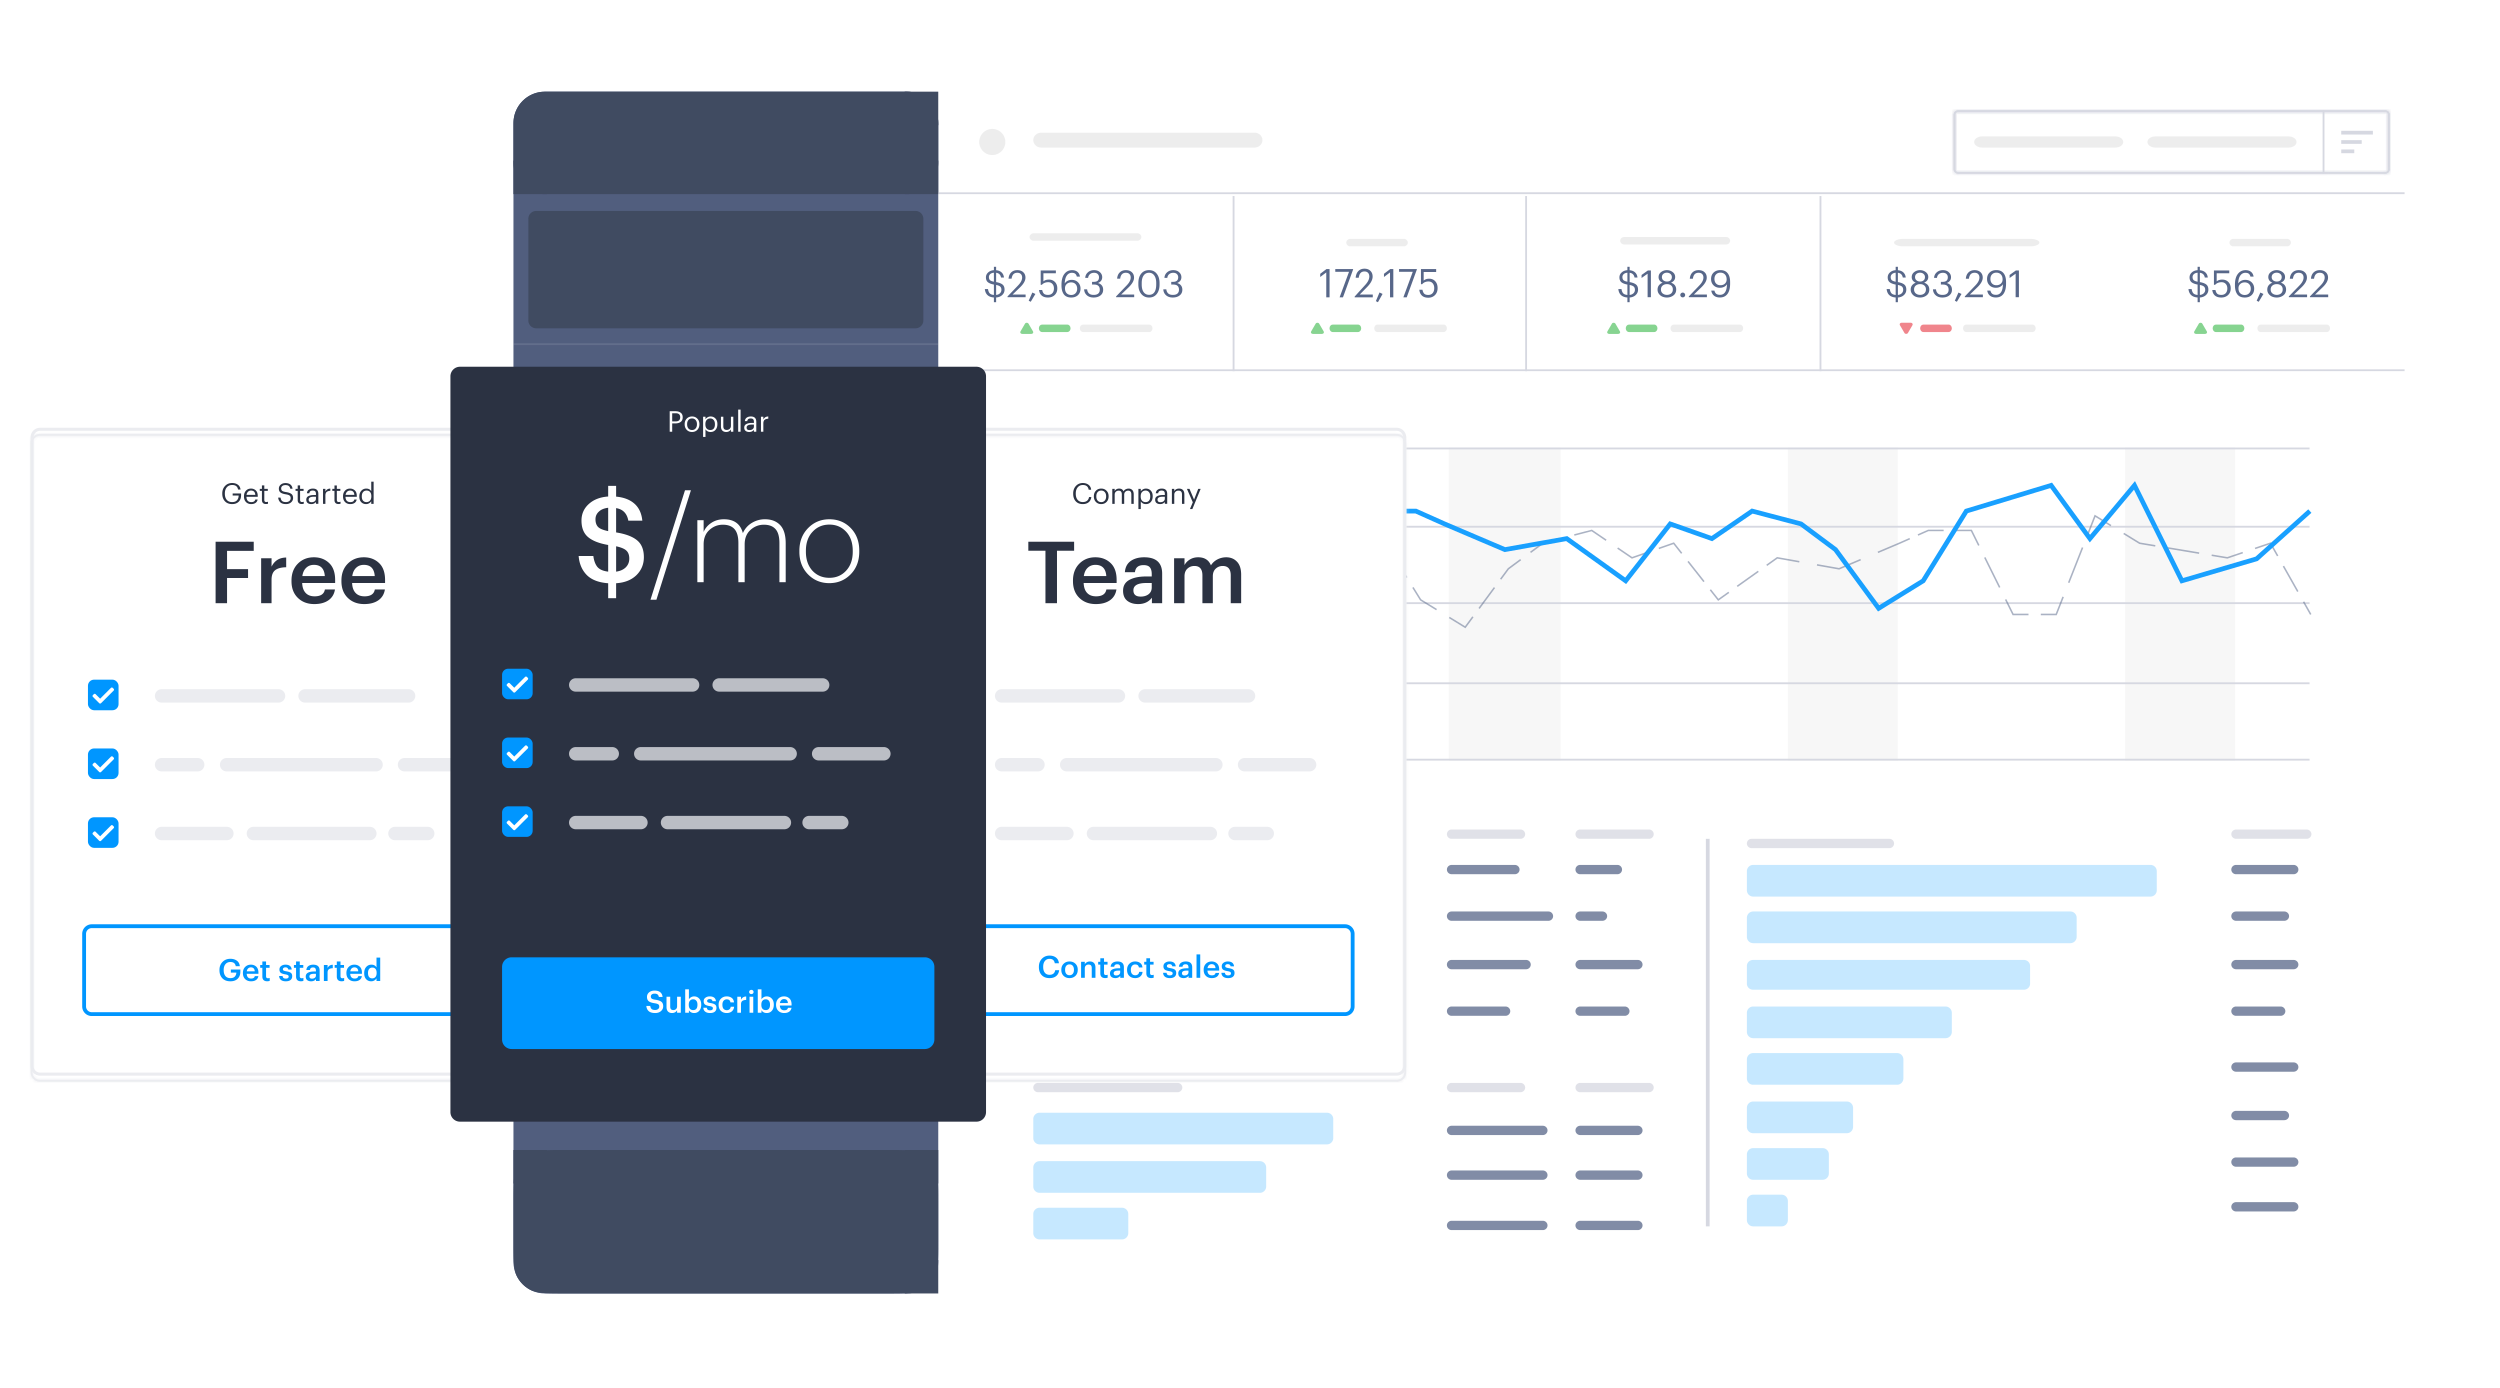 <svg width="818" height="454" viewBox="0 0 818 454" fill="none" xmlns="http://www.w3.org/2000/svg"><g opacity=".9" filter="url(#a)"><path d="M296.023 38.32c0-5.7 4.618-10.32 10.314-10.32h471.349C783.382 28 788 32.62 788 38.32v372.575c0 5.7-4.618 10.32-10.314 10.32H306.337c-5.696 0-10.314-4.62-10.314-10.32V38.321z" fill="#fff"/><path d="M363.693 144.44h36.579v102.419h-36.579V144.44zm110.344 0h36.578v102.419h-36.578V144.44zm110.953 0h35.969v102.419H584.99V144.44zm110.346 0h35.968v102.419h-35.968V144.44z" fill="#F2F2F2" fill-opacity=".75"/><path d="M168 38.32c0-5.7 4.61-10.32 10.296-10.32h118.405c5.686 0 10.296 4.62 10.296 10.32v372.575c0 5.7-4.61 10.32-10.296 10.32H178.296c-5.686 0-10.296-4.62-10.296-10.32V38.321z" fill="#3E4C70"/><path d="M168 38.308C168 32.615 172.606 28 178.287 28H296.71c5.681 0 10.287 4.615 10.287 10.308v12.914c0 5.693-4.606 10.308-10.287 10.308H178.287c-5.681 0-10.287-4.615-10.287-10.308V38.308zm0 352.871c0-6.163 0-9.244 1.272-11.563a10.304 10.304 0 0 1 4.059-4.067c2.315-1.276 5.39-1.276 11.54-1.276h105.255c6.15 0 9.225 0 11.54 1.276a10.304 10.304 0 0 1 4.059 4.067c1.272 2.319 1.272 5.4 1.272 11.563v13.131c0 6.162 0 9.244-1.272 11.563a10.304 10.304 0 0 1-4.059 4.067c-2.315 1.275-5.39 1.275-11.54 1.275H184.871c-6.15 0-9.225 0-11.54-1.275a10.304 10.304 0 0 1-4.059-4.067C168 413.554 168 410.472 168 404.31v-13.131zm4.877-321.602c0-1.414 1.157-2.56 2.585-2.56h124.073c1.428 0 2.585 1.146 2.585 2.56v33.286c0 1.414-1.157 2.561-2.585 2.561H175.462c-1.428 0-2.585-1.147-2.585-2.561V69.577zm0 258.486c0-1.414 1.157-2.56 2.585-2.56h124.073c1.428 0 2.585 1.146 2.585 2.56v33.286c0 1.414-1.157 2.561-2.585 2.561H175.462c-1.428 0-2.585-1.147-2.585-2.561v-33.286z" fill="#2B3750"/><path fill-rule="evenodd" clip-rule="evenodd" d="M306.997 110.91H168v-.609h138.997v.609z" fill="#fff" fill-opacity=".1"/><path fill-rule="evenodd" clip-rule="evenodd" d="M786.78 61.53H306.996v-.61H786.78v.61zm0 57.915H306.996v-.609H786.78v.609zm-31.091 127.414H338.088v-.609h417.601v.609zm0-51.209H338.088v-.61h417.601v.61zm0-24.995H338.088v-.61h417.601v.61zm0 51.209H338.088v-.609h417.601v.609zm0-76.814H338.088v-.61h417.601v.61z" fill="#D2D4DE"/><path fill-rule="evenodd" clip-rule="evenodd" d="M306.997 136.515H168v-.609h138.997v.609zm0 25.605H168v-.61h138.997v.61zm0 26.214H168v-.609h138.997v.609zm0 25.605H168v-.61h138.997v.61zm0 25.604H168v-.609h138.997v.609zm0 26.215H168v-.61h138.997v.61z" fill="#fff" fill-opacity=".1"/><path fill-rule="evenodd" clip-rule="evenodd" d="M302.12 344.401H172.877v-.609H302.12v.609z" fill="#3E4C70"/><path d="M225.305 123.408c0-1.515 1.156-2.743 2.583-2.743h49.091c1.427 0 2.583 1.228 2.583 2.743s-1.156 2.743-2.583 2.743h-49.091c-1.427 0-2.583-1.228-2.583-2.743zm-26.825 25.909c0-1.346 1.158-2.438 2.586-2.438h69.814c1.428 0 2.586 1.092 2.586 2.438 0 1.347-1.158 2.439-2.586 2.439h-69.814c-1.428 0-2.586-1.092-2.586-2.439zm0 25.605c0-1.347 1.158-2.439 2.585-2.439h59.452c1.428 0 2.585 1.092 2.585 2.439s-1.157 2.438-2.585 2.438h-59.452c-1.427 0-2.585-1.091-2.585-2.438zm0 25.91c0-1.515 1.163-2.743 2.597-2.743h64.915c1.434 0 2.597 1.228 2.597 2.743s-1.163 2.743-2.597 2.743h-64.915c-1.434 0-2.597-1.228-2.597-2.743zm0 25.909c0-1.346 1.163-2.438 2.598-2.438h54.549c1.435 0 2.598 1.092 2.598 2.438 0 1.347-1.163 2.439-2.598 2.439h-54.549c-1.435 0-2.598-1.092-2.598-2.439z" fill="#fff" fill-opacity=".1"/><path d="M182.631 334.647c0-1.347 1.163-2.439 2.597-2.439h54.55c1.434 0 2.597 1.092 2.597 2.439s-1.163 2.439-2.597 2.439h-54.55c-1.434 0-2.597-1.092-2.597-2.439zm0 19.508c0-1.346 1.162-2.438 2.596-2.438h75.28c1.434 0 2.596 1.092 2.596 2.438 0 1.347-1.162 2.439-2.596 2.439h-75.28c-1.434 0-2.596-1.092-2.596-2.439z" fill="#fff" fill-opacity=".2"/><path d="M198.48 252.346c0-1.347 1.176-2.439 2.627-2.439h28.887c1.45 0 2.626 1.092 2.626 2.439s-1.176 2.439-2.626 2.439h-28.887c-1.451 0-2.627-1.092-2.627-2.439zm0-128.938c0-1.515 1.165-2.743 2.603-2.743h16.133c1.437 0 2.602 1.228 2.602 2.743s-1.165 2.743-2.602 2.743h-16.133c-1.438 0-2.603-1.228-2.603-2.743z" fill="#fff" fill-opacity=".1"/><path d="M320.41 44.46a4.268 4.268 0 1 1 8.536 0 4.268 4.268 0 0 1-8.536 0z" fill="#333" fill-opacity=".1"/><path d="M178.363 252.346c0-2.02 1.501-3.658 3.353-3.658 1.852 0 3.353 1.638 3.353 3.658s-1.501 3.658-3.353 3.658c-1.852 0-3.353-1.638-3.353-3.658zm0-25.605c0-2.02 1.501-3.658 3.353-3.658 1.852 0 3.353 1.638 3.353 3.658s-1.501 3.658-3.353 3.658c-1.852 0-3.353-1.638-3.353-3.658zm0-25.909a3.353 3.353 0 1 1 6.706 0 3.353 3.353 0 0 1-6.706 0zm0-25.91c0-2.02 1.501-3.658 3.353-3.658 1.852 0 3.353 1.638 3.353 3.658s-1.501 3.658-3.353 3.658c-1.852 0-3.353-1.638-3.353-3.658zm0-25.605c0-2.02 1.501-3.657 3.353-3.657 1.852 0 3.353 1.637 3.353 3.657 0 2.021-1.501 3.658-3.353 3.658-1.852 0-3.353-1.637-3.353-3.658zm0-25.604c0-2.02 1.501-3.658 3.353-3.658 1.852 0 3.353 1.638 3.353 3.658s-1.501 3.658-3.353 3.658c-1.852 0-3.353-1.638-3.353-3.658z" fill="#fff" fill-opacity=".3"/><path d="M292.803 344.401c0 3.347-2.589 5.925-5.62 5.925s-5.621-2.578-5.621-5.925 2.59-5.925 5.621-5.925c3.031 0 5.62 2.578 5.62 5.925z" fill="#2B3750" stroke="#36476C" stroke-width="4"/><path d="M287.183 350.103c3.144 0 5.56-2.627 5.56-5.702 0-3.074-2.416-5.702-5.56-5.702-3.144 0-5.56 2.628-5.56 5.702 0 3.075 2.416 5.702 5.56 5.702zm5.62-5.702c0 3.347-2.589 5.925-5.62 5.925s-5.621-2.578-5.621-5.925 2.59-5.925 5.621-5.925c3.031 0 5.62 2.578 5.62 5.925z" fill="#36476C" stroke="#36476C" stroke-width="4"/><mask id="b" fill="#fff"><path fill-rule="evenodd" clip-rule="evenodd" d="M287.183 350.213c3.086 0 5.588-2.602 5.588-5.812 0-3.21-2.502-5.812-5.588-5.812-3.086 0-5.588 2.602-5.588 5.812 0 3.21 2.502 5.812 5.588 5.812zm0 2.113c4.209 0 7.62-3.548 7.62-7.925s-3.411-7.925-7.62-7.925-7.621 3.548-7.621 7.925 3.412 7.925 7.621 7.925z"/></mask><path fill-rule="evenodd" clip-rule="evenodd" d="M287.183 350.213c3.086 0 5.588-2.602 5.588-5.812 0-3.21-2.502-5.812-5.588-5.812-3.086 0-5.588 2.602-5.588 5.812 0 3.21 2.502 5.812 5.588 5.812zm0 2.113c4.209 0 7.62-3.548 7.62-7.925s-3.411-7.925-7.62-7.925-7.621 3.548-7.621 7.925 3.412 7.925 7.621 7.925z" fill="#36476C"/><path d="M288.771 344.401c0 1.15-.857 1.812-1.588 1.812v8c5.442 0 9.588-4.542 9.588-9.812h-8zm-1.588-1.812c.731 0 1.588.662 1.588 1.812h8c0-5.27-4.146-9.812-9.588-9.812v8zm-1.588 1.812c0-1.15.857-1.812 1.588-1.812v-8c-5.442 0-9.588 4.542-9.588 9.812h8zm1.588 1.812c-.731 0-1.588-.662-1.588-1.812h-8c0 5.27 4.146 9.812 9.588 9.812v-8zm3.62-1.812c0 2.317-1.767 3.925-3.62 3.925v8c6.564 0 11.62-5.488 11.62-11.925h-8zm-3.62-3.925c1.853 0 3.62 1.608 3.62 3.925h8c0-6.437-5.056-11.925-11.62-11.925v8zm-3.621 3.925c0-2.317 1.768-3.925 3.621-3.925v-8c-6.564 0-11.621 5.488-11.621 11.925h8zm3.621 3.925c-1.853 0-3.621-1.608-3.621-3.925h-8c0 6.437 5.057 11.925 11.621 11.925v-8z" fill="#36476C" mask="url(#b)"/><mask id="c" fill="#fff"><path fill-rule="evenodd" clip-rule="evenodd" d="M292.771 344.401c0 3.21-2.502 5.812-5.588 5.812-3.086 0-5.588-2.602-5.588-5.812 0-3.21 2.502-5.812 5.588-5.812 3.086 0 5.588 2.602 5.588 5.812zm2.032 0c0 4.377-3.411 7.925-7.62 7.925s-7.621-3.548-7.621-7.925 3.412-7.925 7.621-7.925c4.209 0 7.62 3.548 7.62 7.925z"/></mask><path fill-rule="evenodd" clip-rule="evenodd" d="M292.771 344.401c0 3.21-2.502 5.812-5.588 5.812-3.086 0-5.588-2.602-5.588-5.812 0-3.21 2.502-5.812 5.588-5.812 3.086 0 5.588 2.602 5.588 5.812zm2.032 0c0 4.377-3.411 7.925-7.62 7.925s-7.621-3.548-7.621-7.925 3.412-7.925 7.621-7.925c4.209 0 7.62 3.548 7.62 7.925z" fill="#36476C"/><path d="M287.183 354.213c5.442 0 9.588-4.542 9.588-9.812h-8c0 1.15-.857 1.812-1.588 1.812v8zm-9.588-9.812c0 5.27 4.146 9.812 9.588 9.812v-8c-.731 0-1.588-.662-1.588-1.812h-8zm9.588-9.812c-5.442 0-9.588 4.542-9.588 9.812h8c0-1.15.857-1.812 1.588-1.812v-8zm9.588 9.812c0-5.27-4.146-9.812-9.588-9.812v8c.731 0 1.588.662 1.588 1.812h8zm-9.588 11.925c6.564 0 11.62-5.488 11.62-11.925h-8c0 2.317-1.767 3.925-3.62 3.925v8zm-11.621-11.925c0 6.437 5.057 11.925 11.621 11.925v-8c-1.853 0-3.621-1.608-3.621-3.925h-8zm11.621-11.925c-6.564 0-11.621 5.488-11.621 11.925h8c0-2.317 1.768-3.925 3.621-3.925v-8zm11.62 11.925c0-6.437-5.056-11.925-11.62-11.925v8c1.853 0 3.62 1.608 3.62 3.925h8z" fill="#36476C" mask="url(#c)"/><path fill-rule="evenodd" clip-rule="evenodd" d="M499.033 119.446V62.14h.61v57.306h-.61zm-95.713 0V62.14h.61v57.306h-.61zm192.035 0V62.14h.61v57.306h-.61z" fill="#D2D4DE"/><path d="M338.088 43.85c0-1.347 1.158-2.438 2.586-2.438h69.813c1.428 0 2.586 1.091 2.586 2.438 0 1.347-1.158 2.439-2.586 2.439h-69.813c-1.428 0-2.586-1.092-2.586-2.439zm307.867.61c0-1.01 1.162-1.829 2.594-1.829h43.583c1.433 0 2.594.82 2.594 1.83 0 1.01-1.161 1.828-2.594 1.828h-43.583c-1.432 0-2.594-.819-2.594-1.829zm56.695 0c0-1.01 1.162-1.829 2.595-1.829h43.582c1.433 0 2.594.82 2.594 1.83 0 1.01-1.161 1.828-2.594 1.828h-43.582c-1.433 0-2.595-.819-2.595-1.829zm26.825 32.92c0-.673.563-1.219 1.257-1.219h17.603c.695 0 1.258.546 1.258 1.22 0 .673-.563 1.219-1.258 1.219h-17.603c-.694 0-1.257-.546-1.257-1.22zm-199.352-.61c0-.673.575-1.219 1.285-1.219h33.399c.709 0 1.285.546 1.285 1.22 0 .673-.576 1.219-1.285 1.219h-33.399c-.71 0-1.285-.546-1.285-1.22zm-193.252-1.218c0-.674.585-1.22 1.306-1.22h33.966c.721 0 1.306.546 1.306 1.22 0 .673-.585 1.219-1.306 1.219h-33.966c-.721 0-1.306-.546-1.306-1.22zm103.637 1.828c0-.673.563-1.219 1.257-1.219h17.603c.695 0 1.258.546 1.258 1.22 0 .673-.563 1.219-1.258 1.219h-17.603c-.694 0-1.257-.546-1.257-1.22zm179.234 0c0-.673 1.331-1.219 2.972-1.219h41.608c1.641 0 2.972.546 2.972 1.22 0 .673-1.331 1.219-2.972 1.219h-41.608c-1.641 0-2.972-.546-2.972-1.22z" fill="#333" fill-opacity=".1"/><mask id="d" fill="#fff"><path fill-rule="evenodd" clip-rule="evenodd" d="M780.354 34.557H640.801c-.571 0-1.034.412-1.034.921v17.964c0 .509.463.922 1.034.922h139.553c.571 0 1.034-.413 1.034-.922V35.478c0-.509-.463-.921-1.034-.921zm-139.553-.46c-.857 0-1.551.618-1.551 1.381v17.964c0 .763.694 1.382 1.551 1.382h139.553c.857 0 1.551-.619 1.551-1.382V35.478c0-.763-.694-1.382-1.551-1.382H640.801z"/></mask><path fill-rule="evenodd" clip-rule="evenodd" d="M780.354 34.557H640.801c-.571 0-1.034.412-1.034.921v17.964c0 .509.463.922 1.034.922h139.553c.571 0 1.034-.413 1.034-.922V35.478c0-.509-.463-.921-1.034-.921zm-139.553-.46c-.857 0-1.551.618-1.551 1.381v17.964c0 .763.694 1.382 1.551 1.382h139.553c.857 0 1.551-.619 1.551-1.382V35.478c0-.763-.694-1.382-1.551-1.382H640.801z" fill="#D2D4DE"/><path d="M640.801 36.557h139.553v-4H640.801v4zm.966-1.079c0 .378-.176.672-.367.842a.902.902 0 0 1-.599.237v-4c-1.453 0-3.034 1.097-3.034 2.921h4zm0 17.964V35.478h-4v17.964h4zm-.966-1.078c.195 0 .413.07.599.236.191.17.367.464.367.842h-4c0 1.824 1.581 2.922 3.034 2.922v-4zm139.553 0H640.801v4h139.553v-4zm-.966 1.078c0-.378.176-.672.367-.842a.902.902 0 0 1 .599-.236v4c1.453 0 3.034-1.098 3.034-2.922h-4zm0-17.964v17.964h4V35.478h-4zm.966 1.079a.902.902 0 0 1-.599-.237 1.128 1.128 0 0 1-.367-.842h4c0-1.824-1.581-2.921-3.034-2.921v4zM641.25 35.478c0 .25-.118.43-.215.516a.36.36 0 0 1-.234.102v-4c-1.738 0-3.551 1.304-3.551 3.382h4zm0 17.964V35.478h-4v17.964h4zm-.449-.618a.36.36 0 0 1 .234.102.696.696 0 0 1 .215.516h-4c0 2.078 1.813 3.382 3.551 3.382v-4zm139.553 0H640.801v4h139.553v-4zm-.449.618c0-.25.118-.43.215-.516a.36.36 0 0 1 .234-.102v4c1.738 0 3.551-1.304 3.551-3.382h-4zm0-17.964v17.964h4V35.478h-4zm.449.618a.36.36 0 0 1-.234-.102.696.696 0 0 1-.215-.516h4c0-2.078-1.813-3.382-3.551-3.382v4zm-139.553 0h139.553v-4H640.801v4z" fill="#D2D4DE" mask="url(#d)"/><mask id="e" fill="#fff"><path fill-rule="evenodd" clip-rule="evenodd" d="M640.801 34.557h139.553c.571 0 1.034.412 1.034.921v17.964c0 .509-.463.922-1.034.922H640.801c-.571 0-1.034-.413-1.034-.922V35.478c0-.509.463-.921 1.034-.921zm-1.551.921c0-.763.694-1.382 1.551-1.382h139.553c.857 0 1.551.62 1.551 1.382v17.964c0 .763-.694 1.382-1.551 1.382H640.801c-.857 0-1.551-.619-1.551-1.382V35.478z"/></mask><path fill-rule="evenodd" clip-rule="evenodd" d="M640.801 34.557h139.553c.571 0 1.034.412 1.034.921v17.964c0 .509-.463.922-1.034.922H640.801c-.571 0-1.034-.413-1.034-.922V35.478c0-.509.463-.921 1.034-.921zm-1.551.921c0-.763.694-1.382 1.551-1.382h139.553c.857 0 1.551.62 1.551 1.382v17.964c0 .763-.694 1.382-1.551 1.382H640.801c-.857 0-1.551-.619-1.551-1.382V35.478z" fill="#D2D4DE"/><path d="M780.354 32.557H640.801v4h139.553v-4zm3.034 2.921c0-1.824-1.581-2.921-3.034-2.921v4a.902.902 0 0 1-.599-.237 1.128 1.128 0 0 1-.367-.842h4zm0 17.964V35.478h-4v17.964h4zm-3.034 2.922c1.453 0 3.034-1.098 3.034-2.922h-4c0-.378.176-.672.367-.842a.902.902 0 0 1 .599-.236v4zm-139.553 0h139.553v-4H640.801v4zm-3.034-2.922c0 1.824 1.581 2.922 3.034 2.922v-4c.195 0 .413.07.599.236.191.17.367.464.367.842h-4zm0-17.964v17.964h4V35.478h-4zm3.034-2.921c-1.453 0-3.034 1.097-3.034 2.921h4c0 .378-.176.672-.367.842a.902.902 0 0 1-.599.237v-4zm0-.46c-1.738 0-3.551 1.303-3.551 3.381h4c0 .25-.118.43-.215.516a.36.36 0 0 1-.234.102v-4zm139.553 0H640.801v4h139.553v-4zm3.551 3.381c0-2.078-1.813-3.382-3.551-3.382v4a.36.36 0 0 1-.234-.102.696.696 0 0 1-.215-.516h4zm0 17.964V35.478h-4v17.964h4zm-3.551 3.382c1.738 0 3.551-1.304 3.551-3.382h-4c0-.25.118-.43.215-.516a.36.36 0 0 1 .234-.102v4zm-139.553 0h139.553v-4H640.801v4zm-3.551-3.382c0 2.078 1.813 3.382 3.551 3.382v-4a.36.36 0 0 1 .234.102.696.696 0 0 1 .215.516h-4zm0-17.964v17.964h4V35.478h-4z" fill="#D2D4DE" mask="url(#e)"/><path fill-rule="evenodd" clip-rule="evenodd" d="M776.415 42.022h-10.364v-1.22h10.364v1.22zm-3.658 3.048h-6.706v-1.22h6.706v1.22zm-2.439 3.048h-4.267v-1.22h4.267v1.22zm-10.361 6.706V34.096h.61v20.728h-.61z" fill="#D2D4DE"/><path fill-rule="evenodd" clip-rule="evenodd" d="M395.607 162.73l-2.948 5.9.462.228 2.597-5.197 2.352 2.794.395-.33-2.858-3.395zm27.245.167l-4.645 6.336.417.303 4.429-6.042 4.782 1.441.149-.491-5.132-1.547zm8.949 3.233l9.914 2.988.149-.491-9.914-2.988-.149.491zm253.569.271l-2.381 6.048.48.188 2.156-5.476 4.946 3.039.271-.436-5.472-3.363zm-285.217 2.529l5.21 6.189.395-.329-5.209-6.189-.396.329zm50.392 2.849l-4.864-1.466.149-.491 5.051 1.522 2.572 4.137-.439.27-2.469-3.972zm70.322-.496l-5.827 1.524.131.496 5.599-1.464 4.608 3.135.291-.423-4.802-3.268zm124.327.022h-5.202v.513h4.881l2.366 4.766.462-.228-2.507-5.051zm-14.221.513h4.986v-.513h-5.096l-3.411 1.516.211.469 3.31-1.472zm-292.885-.066l3.109 2.775.345-.382-3.109-2.775-.345.382zm356.651 1.009l5.252 3.228 5.175.862.085-.506-5.075-.846-5.166-3.174-.271.436zm-309.381 11.634l5.545-11.097-.462-.229-5.545 11.098.462.228zm119.577-8.415l5.665-1.481-.131-.497-5.762 1.507-4.073 3.017.308.412 3.993-2.958zm116.678-.001l3.361-1.494-.21-.469-3.357 1.492-.004.002-7.054 2.986.202.472 7.058-2.988.004-.001zm-206.619-1.492l-.417-.303-4.342 5.924-2.393-2.843-.396.33 2.817 3.346 4.731-6.454zm328.025.946l-5.244 1.776.167.486 4.838-1.639 2.248 3.976.449-.252-2.458-4.347zm-195.292.008l-5.048 1.769.171.484 4.699-1.646 2.49 3.163.406-.317-2.718-3.453zm-204.043 1.305l6.218 5.549.344-.382-6.218-5.549-.344.382zm365.582.788l10.25 1.707.086-.506-10.251-1.707-.085.506zm-32.149 11.237l4.537-11.525-.48-.187-4.537 11.525.48.187zm-147.975-11.236l4.813 3.275 4.997-1.75-.171-.485-4.75 1.665-4.598-3.128-.291.423zm204.767 1.525l-.166-.485-4.98 1.686-5.061-.843-.085.506 5.189.865 5.103-1.729zm-278.879-.065l5.042 8.11.438-.27-5.041-8.11-.439.27zm126.423 1.258l-3.533 2.517.3.418 3.356-2.392 7.119 1.262.09-.505-7.332-1.3zm67.735.257l4.873 9.818.463-.228-4.873-9.817-.463.227zm-40.283.849l-.202-.473-6.987 2.958-7.15-1.267-.09.505 7.301 1.294 7.128-3.017zm-115.191 2.934l4.002-2.965-.308-.411-4.064 3.01-2.543 3.446.415.304 2.498-3.384zm58.409-2.436l5.209 6.616.406-.317-5.209-6.616-.406.317zm194.787 1.504l4.705 8.323.449-.251-4.705-8.324-.449.252zm-394.521 1.154l3.152 2.813 4.425 1.297.145-.493-4.313-1.264-3.065-2.735-.344.382zm216.185 5.545l6.89-4.909-.3-.417-6.89 4.909.3.417zm-185.434-1.226l-.462-.228-2.677 5.356-4.161-1.22-.146.493 4.577 1.341 2.869-5.742zm-19.679.815l8.738 2.561.146-.492-8.738-2.561-.146.492zm98.627.7l2.553 4.107 5.261 3.233.271-.437-5.158-3.17-2.488-4.003-.439.27zm22.071 6.889l5.041-6.829-.416-.304-5.041 6.829.416.304zm75.257-6.119l2.757 3.502 3.646-2.598-.301-.417-3.244 2.311-2.452-3.114-.406.316zm115.886 2.262l-.48-.187-2.204 5.599h-4.866v.513h5.218l2.332-5.925zm-19.291.874l2.507 5.051h5.202v-.513h-4.881l-2.366-4.766-.462.228zm97.486.759l2.352 4.161.45-.251-2.353-4.162-.449.252zm-271.355 4.956l-.416-.304-2.379 3.224-5.007-3.077-.271.437 5.412 3.325 2.661-3.605z" fill="#45567C" fill-opacity=".5"/><path fill-rule="evenodd" clip-rule="evenodd" d="M698.571 155.414l15.758 31.707 23.666-6.974 17.271-15.498 1.033 1.152-17.532 15.732-25.245 7.439-15.283-30.751-14.455 17.268-12.958-17.772-26.942 8.164-14.052 22.728-15.342 9.479-14.463-19.7-11.074-8.249-15.504-4.076-13.2 9.031-13.485-4.751-14.694 18.764-19.62-14.054-20.129 3.586-19.977-8.503-9.256-4.137h-13.463l-13.639 27.626h-15.117l-12.553-32.059-13.92 8.601-29.03 4.862-13.686-4.66-12.853 22.861-1.348-.758 13.483-23.983 14.533 4.949 28.346-4.747 15.239-9.416 12.844 32.802h13.101l13.639-27.626h14.754l9.544 4.266.013.006 19.528 8.312 20.317-3.62 18.946 13.571 14.465-18.471 13.792 4.858 13.136-8.986 16.477 4.332 11.501 8.566 13.755 18.736 13.817-8.537 14.167-22.915 28.553-8.651 12.439 17.06 14.703-17.564z" fill="#0096FF"/><path d="M325.203 96.889v-1.552c-1.795-.122-2.784-1.043-2.965-2.761h1.038c.074.57.243 1.018.506 1.344.264.326.737.521 1.421.586V91.11c-.873-.162-1.528-.42-1.964-.77-.428-.358-.642-.883-.642-1.576 0-.635.242-1.172.728-1.612.486-.448 1.112-.697 1.878-.746v-1.1h.729v1.112c.749.066 1.342.302 1.778.71.445.407.709.965.791 1.673h-.963c-.091-.472-.268-.83-.532-1.075-.255-.253-.613-.411-1.074-.477v3.055c.955.171 1.651.436 2.087.794.445.359.667.917.667 1.674 0 .7-.259 1.291-.778 1.772-.519.48-1.178.745-1.976.794v1.552h-.729zm2.458-4.045c0-.464-.123-.814-.371-1.05-.247-.237-.7-.424-1.358-.562v3.274c.502-.049.914-.224 1.235-.525a1.5 1.5 0 0 0 .494-1.137zm-4.089-4.178c0 .415.107.741.322.977.222.228.658.407 1.309.538v-2.945c-.511.04-.91.192-1.198.452a1.26 1.26 0 0 0-.433.978zm6.09 6.574v-.245l3.508-3.653c.848-.888 1.272-1.731 1.272-2.53 0-.488-.14-.871-.42-1.148-.272-.277-.659-.416-1.161-.416-1.079 0-1.701.648-1.865 1.943h-1.001c.066-.863.35-1.544.852-2.04.511-.505 1.182-.758 2.014-.758.815 0 1.462.224 1.939.672.486.44.729 1.035.729 1.784 0 .97-.593 2.028-1.779 3.177l-2.433 2.346h4.261v.867h-5.916zm7.596 1.502l-.667-.342 1.186-2.676 1 .465-1.519 2.553zm5.664-1.392c-.914 0-1.618-.225-2.112-.673-.486-.448-.762-1.047-.828-1.796h1.026c.099.53.284.933.556 1.21.271.269.72.403 1.346.403.601 0 1.075-.187 1.421-.562.345-.375.518-.892.518-1.552 0-.619-.168-1.112-.506-1.478-.338-.375-.787-.562-1.347-.562-.889 0-1.585.28-2.087.843h-.395v-4.68h4.965v.916h-4.076v2.664c.436-.4 1.038-.599 1.803-.599.807 0 1.466.265 1.977.795.51.52.766 1.221.766 2.101 0 .896-.289 1.617-.865 2.163-.576.537-1.297.806-2.162.806zm7.574 0c-.584 0-1.087-.103-1.507-.306a2.37 2.37 0 0 1-.988-.868 3.995 3.995 0 0 1-.519-1.246 6.924 6.924 0 0 1-.16-1.552v-.207c0-1.532.313-2.709.938-3.532.635-.83 1.475-1.246 2.52-1.246.7 0 1.277.18 1.73.538.453.358.737.883.852 1.576h-1.025c-.099-.424-.276-.737-.531-.94-.256-.205-.622-.306-1.1-.306-.683 0-1.235.301-1.655.904-.42.603-.642 1.466-.667 2.59a2.31 2.31 0 0 1 .914-.855c.404-.22.857-.33 1.359-.33.865 0 1.56.273 2.087.819.536.545.803 1.226.803 2.04 0 .88-.275 1.588-.827 2.126-.552.53-1.293.794-2.224.794zm0-.832c.585 0 1.054-.187 1.408-.562.363-.374.544-.867.544-1.478 0-.627-.177-1.128-.531-1.503-.354-.383-.832-.574-1.433-.574-.593 0-1.079.179-1.458.537-.378.359-.568.823-.568 1.393 0 .693.185 1.23.556 1.613.379.383.873.574 1.482.574zm7.315.832c-.914 0-1.651-.253-2.211-.758-.552-.505-.844-1.149-.877-1.93h.988c.049.553.247.997.593 1.331.354.334.864.5 1.531.5.676 0 1.178-.146 1.507-.439.338-.301.507-.717.507-1.246 0-1.133-.622-1.699-1.865-1.699h-.667v-.891h.617c1.104 0 1.656-.497 1.656-1.491 0-.432-.14-.782-.42-1.051-.272-.277-.668-.415-1.186-.415-.544 0-.993.15-1.347.452-.346.301-.547.7-.605 1.197h-.939a2.464 2.464 0 0 1 .853-1.784c.535-.489 1.214-.733 2.038-.733.807 0 1.449.228 1.927.684.486.448.728.99.728 1.625 0 .888-.465 1.524-1.395 1.907.535.138.951.395 1.247.77.305.366.457.842.457 1.429 0 .782-.292 1.4-.877 1.857-.576.456-1.33.684-2.26.684zm7.376-.11v-.245l3.508-3.653c.849-.888 1.273-1.731 1.273-2.53 0-.488-.14-.871-.42-1.148-.272-.277-.659-.416-1.161-.416-1.079 0-1.701.648-1.866 1.943h-1c.066-.863.35-1.544.852-2.04.511-.505 1.182-.758 2.014-.758.815 0 1.461.224 1.939.672.486.44.729 1.035.729 1.784 0 .97-.593 2.028-1.779 3.177l-2.434 2.346h4.262v.867h-5.917zm10.794-.77c.766 0 1.347-.286 1.742-.856.395-.578.593-1.421.593-2.529v-.489c0-1.026-.21-1.84-.63-2.443-.412-.603-.988-.905-1.729-.905-.75 0-1.335.298-1.755.892-.419.587-.629 1.414-.629 2.48v.49c0 1.083.214 1.914.642 2.492.428.578 1.017.867 1.766.867zm0 .88c-1.054 0-1.902-.388-2.544-1.161-.643-.774-.964-1.797-.964-3.067v-.49c0-1.294.309-2.325.927-3.09.625-.766 1.478-1.149 2.557-1.149 1.07 0 1.91.387 2.519 1.16.618.775.927 1.793.927 3.056v.488c0 1.287-.305 2.318-.914 3.092-.601.773-1.437 1.16-2.508 1.16zm7.741 0c-.914 0-1.651-.253-2.211-.758-.552-.505-.844-1.149-.877-1.93h.988c.05.553.247.997.593 1.331.354.334.865.5 1.532.5.675 0 1.177-.146 1.507-.439.338-.301.506-.717.506-1.246 0-1.133-.621-1.699-1.865-1.699h-.667v-.891h.618c1.103 0 1.655-.497 1.655-1.491 0-.432-.14-.782-.42-1.051-.272-.277-.667-.415-1.186-.415-.543 0-.992.15-1.346.452-.346.301-.548.7-.606 1.197h-.938a2.466 2.466 0 0 1 .852-1.784c.535-.489 1.215-.733 2.038-.733.807 0 1.449.228 1.927.684.486.448.729.99.729 1.625 0 .888-.465 1.524-1.396 1.907.535.138.951.395 1.248.77.304.366.457.842.457 1.429 0 .782-.293 1.4-.877 1.857-.577.456-1.33.684-2.261.684zm50.231-.055v-8.149l-1.98 1.49v-1.05l2.054-1.554h1.003v9.263h-1.077zm4.361 0l3.082-8.356h-4.493v-.907h5.83v.155l-3.317 9.108h-1.102zm4.931 0v-.259l3.515-3.874c.849-.941 1.274-1.835 1.274-2.681 0-.519-.14-.925-.42-1.218-.273-.294-.661-.44-1.164-.44-1.081 0-1.704.686-1.869 2.06h-1.002c.066-.916.351-1.638.854-2.164.511-.536 1.184-.804 2.017-.804.817 0 1.465.238 1.943.713.487.466.73 1.097.73 1.891 0 1.028-.594 2.151-1.782 3.369l-2.438 2.487h4.27v.92h-5.928zm7.61 1.594l-.668-.363 1.188-2.837 1.003.492-1.523 2.708zm3.958-1.594v-8.149l-1.98 1.49v-1.05l2.054-1.554h1.003v9.263h-1.077zm4.362 0l3.081-8.356h-4.492v-.907h5.829v.155l-3.317 9.108h-1.101zm8.173.117c-.916 0-1.622-.238-2.117-.713-.486-.475-.763-1.11-.829-1.904h1.027c.099.561.285.989.557 1.282.273.285.722.428 1.349.428.603 0 1.077-.199 1.423-.596.347-.397.52-.946.52-1.645 0-.657-.169-1.18-.507-1.568-.338-.397-.788-.596-1.349-.596-.891 0-1.588.298-2.092.894h-.396v-4.962h4.975v.972h-4.084v2.824c.438-.423 1.04-.635 1.807-.635.809 0 1.469.28 1.98.842.512.553.768 1.296.768 2.229 0 .95-.289 1.714-.867 2.293-.577.57-1.299.855-2.165.855zm65.135 1.477v-1.552c-1.797-.122-2.786-1.043-2.967-2.761h1.038c.074.57.243 1.018.507 1.344.264.326.738.521 1.422.586V91.11c-.874-.162-1.529-.42-1.966-.77-.428-.358-.643-.883-.643-1.576 0-.635.243-1.172.73-1.612.486-.448 1.112-.697 1.879-.746v-1.1h.73v1.112c.75.066 1.343.302 1.78.71.445.407.709.965.791 1.673h-.964c-.091-.472-.268-.83-.532-1.075-.255-.253-.614-.411-1.075-.477v3.055c.956.171 1.652.436 2.089.794.445.359.668.917.668 1.674 0 .7-.26 1.291-.779 1.772-.519.48-1.179.745-1.978.794v1.552h-.73zm2.461-4.045c0-.464-.124-.814-.371-1.05-.248-.237-.701-.424-1.36-.562v3.274c.502-.049.915-.224 1.236-.525.33-.31.495-.688.495-1.137zm-4.093-4.178c0 .415.107.741.321.977.223.228.66.407 1.311.538v-2.945c-.511.04-.911.192-1.199.452a1.26 1.26 0 0 0-.433.978zm8.246 6.574v-7.686l-1.978 1.405v-.99l2.053-1.466h1.001v8.736h-1.076zm6.311.11c-.502 0-.98-.09-1.434-.27a2.774 2.774 0 0 1-1.15-.891 2.28 2.28 0 0 1-.47-1.43c0-.562.153-1.035.458-1.417a2.643 2.643 0 0 1 1.212-.843 2.19 2.19 0 0 1-.989-.721 1.84 1.84 0 0 1-.347-1.112c0-.676.272-1.222.816-1.638a3.045 3.045 0 0 1 1.904-.635c.718 0 1.348.212 1.892.635.544.416.816.953.816 1.613 0 .84-.453 1.454-1.36 1.845 1.129.408 1.694 1.157 1.694 2.248 0 .823-.305 1.467-.915 1.931-.602.456-1.31.684-2.127.684zm0-.868c.569 0 1.035-.155 1.398-.465.362-.317.544-.757.544-1.32 0-.553-.182-.98-.544-1.282-.363-.302-.821-.452-1.373-.452-.56 0-1.03.155-1.409.464-.38.31-.569.741-.569 1.295 0 .546.189.978.569 1.295.379.31.84.465 1.384.465zm.038-4.362c.478 0 .861-.13 1.149-.391.289-.26.433-.62.433-1.076a1.29 1.29 0 0 0-.47-1.026c-.305-.269-.688-.403-1.15-.403-.469 0-.861.134-1.174.403-.305.26-.458.611-.458 1.051 0 .44.161.79.483 1.05.321.261.717.392 1.187.392zm5.7 4.96a.787.787 0 0 1-.556.22.788.788 0 0 1-.557-.22.763.763 0 0 1-.235-.562c0-.22.079-.403.235-.55a.766.766 0 0 1 .557-.232c.214 0 .399.078.556.233a.72.72 0 0 1 .235.55.76.76 0 0 1-.235.561zm1.425.16v-.245l3.511-3.653c.849-.888 1.274-1.731 1.274-2.53 0-.488-.14-.871-.421-1.148-.272-.277-.659-.416-1.162-.416-1.08 0-1.702.648-1.867 1.943h-1.001c.065-.863.35-1.544.853-2.04.511-.505 1.183-.758 2.015-.758.816 0 1.463.224 1.941.672.487.44.73 1.035.73 1.784 0 .97-.594 2.028-1.781 3.177l-2.435 2.346h4.265v.867h-5.922zm10.197.097c-.808 0-1.455-.196-1.941-.587-.487-.399-.788-.953-.903-1.661h1.039c.107.456.3.802.581 1.038.288.229.704.343 1.248.343.718 0 1.27-.29 1.657-.868.396-.587.598-1.454.606-2.603a2.285 2.285 0 0 1-.927.856 2.978 2.978 0 0 1-1.36.305c-.858 0-1.558-.269-2.102-.806-.536-.538-.804-1.222-.804-2.053 0-.88.276-1.584.829-2.114.552-.537 1.294-.806 2.225-.806 1.039 0 1.826.338 2.362 1.014.544.668.816 1.633.816 2.896v.55c0 1.441-.289 2.553-.866 3.335-.577.774-1.397 1.161-2.46 1.161zm.161-4.008c.593 0 1.079-.175 1.459-.525.379-.35.568-.806.568-1.368 0-.701-.189-1.247-.568-1.638-.371-.39-.862-.586-1.472-.586-.585 0-1.059.187-1.422.562-.354.374-.531.867-.531 1.478 0 .627.177 1.133.531 1.515.355.375.833.562 1.435.562zm57.334 5.56v-1.552c-1.793-.122-2.779-1.043-2.96-2.761h1.036c.074.57.242 1.018.505 1.344.264.326.736.521 1.419.586V91.11c-.872-.162-1.525-.42-1.961-.77-.428-.358-.642-.883-.642-1.576 0-.635.243-1.172.728-1.612.485-.448 1.11-.697 1.875-.746v-1.1h.728v1.112c.748.066 1.34.302 1.776.71.444.407.707.965.789 1.673h-.962c-.091-.472-.267-.83-.53-1.075-.255-.253-.613-.411-1.073-.477v3.055c.953.171 1.648.436 2.084.794.444.359.666.917.666 1.674 0 .7-.259 1.291-.777 1.772-.518.48-1.176.745-1.973.794v1.552h-.728zm2.454-4.045c0-.464-.123-.814-.37-1.05-.246-.237-.699-.424-1.356-.562v3.274c.501-.049.912-.224 1.233-.525a1.5 1.5 0 0 0 .493-1.137zm-4.082-4.178c0 .415.107.741.32.977.222.228.658.407 1.308.538v-2.945c-.51.04-.909.192-1.197.452-.287.26-.431.587-.431.978zm9.595 6.684c-.502 0-.979-.09-1.431-.27a2.765 2.765 0 0 1-1.147-.891 2.285 2.285 0 0 1-.469-1.43c0-.562.153-1.035.457-1.417a2.637 2.637 0 0 1 1.208-.843 2.193 2.193 0 0 1-.986-.721 1.847 1.847 0 0 1-.346-1.112c0-.676.272-1.222.814-1.638a3.031 3.031 0 0 1 1.9-.635c.715 0 1.344.212 1.887.635.543.416.814.953.814 1.613 0 .84-.452 1.454-1.357 1.845 1.127.408 1.69 1.157 1.69 2.248 0 .823-.304 1.467-.913 1.931-.6.456-1.307.684-2.121.684zm0-.868c.567 0 1.032-.155 1.394-.465.361-.317.542-.757.542-1.32 0-.553-.181-.98-.542-1.282-.362-.302-.819-.452-1.369-.452-.56 0-1.028.155-1.407.464-.378.31-.567.741-.567 1.295 0 .546.189.978.567 1.295.379.31.839.465 1.382.465zm.037-4.362c.477 0 .859-.13 1.147-.391.288-.26.432-.62.432-1.076 0-.415-.157-.757-.469-1.026-.304-.269-.687-.403-1.147-.403-.469 0-.859.134-1.172.403-.304.26-.456.611-.456 1.051 0 .44.16.79.481 1.05.32.261.715.392 1.184.392zm7.282 5.23c-.913 0-1.649-.253-2.208-.758-.551-.505-.843-1.149-.875-1.93h.986c.05.553.247.997.592 1.331.354.334.864.5 1.53.5.674 0 1.175-.146 1.504-.439.337-.301.506-.717.506-1.246 0-1.133-.621-1.699-1.862-1.699h-.666v-.891h.616c1.102 0 1.653-.497 1.653-1.491 0-.432-.14-.782-.419-1.051-.272-.277-.666-.415-1.184-.415-.543 0-.991.15-1.345.452-.345.301-.547.7-.604 1.197h-.937a2.462 2.462 0 0 1 .851-1.784c.534-.489 1.212-.733 2.035-.733.805 0 1.447.228 1.924.684.485.448.727.99.727 1.625 0 .888-.464 1.524-1.393 1.907.534.138.949.395 1.245.77.305.366.457.842.457 1.429 0 .782-.292 1.4-.876 1.857-.576.456-1.328.684-2.257.684zm4.736 1.392l-.666-.342 1.184-2.676.999.465-1.517 2.553zm2.605-1.502v-.245l3.503-3.653c.847-.888 1.27-1.731 1.27-2.53 0-.488-.14-.871-.419-1.148-.271-.277-.658-.416-1.159-.416-1.078 0-1.698.648-1.863 1.943h-.999c.066-.863.35-1.544.851-2.04.51-.505 1.18-.758 2.011-.758.814 0 1.459.224 1.936.672.485.44.728 1.035.728 1.784 0 .97-.592 2.028-1.776 3.177l-2.43 2.346h4.255v.867h-5.908zm10.172.097c-.806 0-1.451-.196-1.937-.587-.485-.399-.785-.953-.9-1.661h1.036c.107.456.3.802.58 1.038.288.229.703.343 1.246.343.715 0 1.266-.29 1.652-.868.395-.587.596-1.454.605-2.603a2.292 2.292 0 0 1-.925.856 2.969 2.969 0 0 1-1.357.305c-.855 0-1.554-.269-2.097-.806-.534-.538-.802-1.222-.802-2.053 0-.88.276-1.584.827-2.114.551-.537 1.291-.806 2.22-.806 1.036 0 1.821.338 2.356 1.014.542.668.814 1.633.814 2.896v.55c0 1.441-.288 2.553-.864 3.335-.575.774-1.393 1.161-2.454 1.161zm.16-4.008c.592 0 1.077-.175 1.456-.525.378-.35.567-.806.567-1.368 0-.701-.189-1.247-.567-1.638-.37-.39-.86-.586-1.468-.586-.584 0-1.057.187-1.418.562-.354.374-.531.867-.531 1.478 0 .627.177 1.133.531 1.515.353.375.83.562 1.43.562zm6.292 3.911v-7.686l-1.974 1.405v-.99l2.048-1.466h.999v8.736h-1.073zm59.543 1.649v-1.552c-1.813-.122-2.811-1.043-2.995-2.761h1.049c.075.57.245 1.018.511 1.344.267.326.745.521 1.435.586V91.11c-.881-.162-1.543-.42-1.984-.77-.432-.358-.649-.883-.649-1.576 0-.635.246-1.172.737-1.612.491-.448 1.123-.697 1.896-.746v-1.1h.737v1.112c.757.066 1.356.302 1.797.71.449.407.715.965.798 1.673h-.973c-.091-.472-.27-.83-.537-1.075-.257-.253-.619-.411-1.085-.477v3.055c.965.171 1.668.436 2.109.794.449.359.674.917.674 1.674 0 .7-.262 1.291-.787 1.772-.524.48-1.189.745-1.996.794v1.552h-.737zm2.484-4.045c0-.464-.125-.814-.375-1.05-.249-.237-.707-.424-1.372-.562v3.274c.507-.049.923-.224 1.248-.525.332-.31.499-.688.499-1.137zm-4.131-4.178c0 .415.108.741.325.977.224.228.665.407 1.322.538v-2.945c-.515.04-.919.192-1.21.452-.291.26-.437.587-.437.978zm9.421 6.684c-.923 0-1.634-.225-2.134-.673-.49-.448-.769-1.047-.836-1.796h1.036c.1.53.287.933.562 1.21.274.269.728.403 1.36.403.607 0 1.086-.187 1.435-.562.349-.375.524-.892.524-1.552 0-.619-.17-1.112-.512-1.478-.341-.375-.794-.562-1.36-.562-.898 0-1.601.28-2.109.843h-.399v-4.68h5.017v.916h-4.119v2.664c.441-.4 1.049-.599 1.822-.599.816 0 1.481.265 1.997.795.516.52.774 1.221.774 2.101 0 .896-.291 1.617-.874 2.163-.582.537-1.31.806-2.184.806zm7.652 0c-.591 0-1.098-.103-1.523-.306a2.386 2.386 0 0 1-.998-.868 3.98 3.98 0 0 1-.524-1.246 6.861 6.861 0 0 1-.162-1.552v-.207c0-1.532.316-2.709.948-3.532.641-.83 1.489-1.246 2.546-1.246.707 0 1.289.18 1.747.538.458.358.745.883.861 1.576h-1.036c-.099-.424-.278-.737-.536-.94-.258-.205-.628-.306-1.111-.306-.69 0-1.248.301-1.672.904-.424.603-.649 1.466-.674 2.59.216-.358.524-.643.923-.855.408-.22.866-.33 1.373-.33.874 0 1.577.273 2.109.819.541.545.811 1.226.811 2.04 0 .88-.278 1.588-.836 2.126-.557.53-1.306.794-2.246.794zm0-.832c.591 0 1.065-.187 1.423-.562.366-.374.549-.867.549-1.478 0-.627-.179-1.128-.537-1.503-.358-.383-.84-.574-1.448-.574-.599 0-1.089.179-1.472.537-.383.359-.574.823-.574 1.393 0 .693.187 1.23.561 1.613.383.383.882.574 1.498.574zm4.577 2.224l-.674-.342 1.198-2.676 1.011.465-1.535 2.553zm5.875-1.392c-.507 0-.99-.09-1.447-.27a2.786 2.786 0 0 1-1.161-.891 2.265 2.265 0 0 1-.474-1.43c0-.562.154-1.035.462-1.417a2.661 2.661 0 0 1 1.223-.843 2.222 2.222 0 0 1-.999-.721 1.83 1.83 0 0 1-.349-1.112c0-.676.274-1.222.823-1.638a3.092 3.092 0 0 1 1.922-.635 3.04 3.04 0 0 1 1.91.635c.549.416.823.953.823 1.613 0 .84-.457 1.454-1.372 1.845 1.139.408 1.709 1.157 1.709 2.248 0 .823-.308 1.467-.923 1.931-.608.456-1.323.684-2.147.684zm0-.868c.574 0 1.044-.155 1.41-.465.366-.317.55-.757.55-1.32 0-.553-.184-.98-.55-1.282-.366-.302-.827-.452-1.385-.452-.565 0-1.04.155-1.422.464-.383.31-.574.741-.574 1.295 0 .546.191.978.574 1.295.382.31.848.465 1.397.465zm.038-4.362c.482 0 .869-.13 1.16-.391.291-.26.437-.62.437-1.076 0-.415-.158-.757-.474-1.026-.308-.269-.695-.403-1.161-.403-.474 0-.869.134-1.185.403-.308.26-.462.611-.462 1.051 0 .44.162.79.487 1.05.324.261.724.392 1.198.392zm3.925 5.12v-.245l3.544-3.653c.857-.888 1.285-1.731 1.285-2.53 0-.488-.141-.871-.424-1.148-.275-.277-.666-.416-1.173-.416-1.09 0-1.718.648-1.884 1.943h-1.011c.066-.863.353-1.544.861-2.04.516-.505 1.194-.758 2.034-.758.824 0 1.477.224 1.959.672.491.44.736 1.035.736 1.784 0 .97-.599 2.028-1.797 3.177l-2.458 2.346h4.305v.867h-5.977zm6.91 0v-.245l3.544-3.653c.857-.888 1.285-1.731 1.285-2.53 0-.488-.141-.871-.424-1.148-.275-.277-.666-.416-1.173-.416-1.09 0-1.718.648-1.885 1.943h-1.01c.066-.863.353-1.544.861-2.04.516-.505 1.194-.758 2.034-.758.823 0 1.477.224 1.959.672.491.44.736 1.035.736 1.784 0 .97-.599 2.028-1.797 3.177l-2.458 2.346h4.305v.867h-5.977z" fill="#45567C"/><path d="M546.584 105.424c0-.674.463-1.219 1.034-1.219h21.708c.571 0 1.034.545 1.034 1.219 0 .673-.463 1.219-1.034 1.219h-21.708c-.571 0-1.034-.546-1.034-1.219z" fill="#EBEBEB"/><path d="M531.951 105.424c0-.674.464-1.219 1.037-1.219h8.291c.572 0 1.036.545 1.036 1.219 0 .673-.464 1.219-1.036 1.219h-8.291c-.573 0-1.037-.546-1.037-1.219z" fill="#41BB50" fill-opacity=".7"/><path d="M525.923 106.47l1.502-2.576c.233-.399.896-.399 1.128 0l1.503 2.576c.209.36-.096.783-.565.783h-3.004c-.469 0-.774-.423-.564-.783z" fill="#7ACF85"/><path d="M642.299 105.424c0-.674.463-1.219 1.034-1.219h21.708c.571 0 1.034.545 1.034 1.219 0 .673-.463 1.219-1.034 1.219h-21.708c-.571 0-1.034-.546-1.034-1.219z" fill="#EBEBEB"/><path opacity=".7" d="M628.277 105.424c0-.674.464-1.219 1.037-1.219h8.291c.572 0 1.036.545 1.036 1.219 0 .673-.464 1.219-1.036 1.219h-8.291c-.573 0-1.037-.546-1.037-1.219zm-2.507-1.047l-1.502 2.577c-.232.398-.896.398-1.128 0l-1.502-2.577c-.21-.359.095-.782.564-.782h3.004c.469 0 .774.423.564.782z" fill="#E73F49"/><path d="M738.617 105.424c0-.674.463-1.219 1.034-1.219h21.708c.571 0 1.034.545 1.034 1.219 0 .673-.463 1.219-1.034 1.219h-21.708c-.571 0-1.034-.546-1.034-1.219z" fill="#EBEBEB"/><path d="M723.986 105.424c0-.674.464-1.219 1.037-1.219h8.291c.572 0 1.036.545 1.036 1.219 0 .673-.464 1.219-1.036 1.219h-8.291c-.573 0-1.037-.546-1.037-1.219z" fill="#41BB50" fill-opacity=".7"/><path d="M717.958 106.47l1.502-2.576c.233-.399.896-.399 1.128 0l1.503 2.576c.209.36-.096.783-.564.783h-3.005c-.469 0-.774-.423-.564-.783z" fill="#7ACF85"/><path d="M449.65 105.424c0-.674.463-1.219 1.034-1.219h21.708c.571 0 1.034.545 1.034 1.219 0 .673-.463 1.219-1.034 1.219h-21.708c-.571 0-1.034-.546-1.034-1.219z" fill="#EBEBEB"/><path d="M435.02 105.424c0-.674.464-1.219 1.036-1.219h8.291c.572 0 1.036.545 1.036 1.219 0 .673-.464 1.219-1.036 1.219h-8.291c-.572 0-1.036-.546-1.036-1.219z" fill="#41BB50" fill-opacity=".7"/><path d="M428.993 106.47l1.502-2.576c.233-.399.896-.399 1.129 0l1.502 2.576c.21.36-.095.783-.564.783h-3.005c-.469 0-.773-.423-.564-.783z" fill="#7ACF85"/><path d="M353.328 105.424c0-.674.463-1.219 1.034-1.219h21.708c.571 0 1.034.545 1.034 1.219 0 .673-.463 1.219-1.034 1.219h-21.708c-.571 0-1.034-.546-1.034-1.219z" fill="#EBEBEB"/><path d="M339.916 105.424c0-.674.464-1.219 1.036-1.219h8.291c.573 0 1.037.545 1.037 1.219 0 .673-.464 1.219-1.037 1.219h-8.291c-.572 0-1.036-.546-1.036-1.219z" fill="#41BB50" fill-opacity=".7"/><path d="M333.888 106.47l1.502-2.576c.232-.399.896-.399 1.128 0l1.502 2.576c.21.36-.095.783-.564.783h-3.004c-.469 0-.774-.423-.564-.783z" fill="#7ACF85"/><path d="M338.088 280.023c0-1.144.924-2.072 2.064-2.072h100.119c1.14 0 2.065.928 2.065 2.072v6.219a2.069 2.069 0 0 1-2.065 2.072H340.152a2.068 2.068 0 0 1-2.064-2.072v-6.219zm0 15.241a2.07 2.07 0 0 1 2.067-2.072h80.606a2.07 2.07 0 0 1 2.066 2.072v6.219a2.07 2.07 0 0 1-2.066 2.072h-80.606a2.07 2.07 0 0 1-2.067-2.072v-6.219zm0 31.092c0-1.145.929-2.073 2.076-2.073h34.255c1.146 0 2.076.928 2.076 2.073v6.218c0 1.145-.93 2.073-2.076 2.073h-34.255a2.074 2.074 0 0 1-2.076-2.073v-6.218zm0-15.851c0-1.144.92-2.072 2.055-2.072h67.827c1.135 0 2.055.928 2.055 2.072v6.219c0 1.144-.92 2.072-2.055 2.072h-67.827a2.064 2.064 0 0 1-2.055-2.072v-6.219zm0 53.648a2.07 2.07 0 0 1 2.066-2.072h94.019a2.07 2.07 0 0 1 2.066 2.072v6.219a2.07 2.07 0 0 1-2.066 2.072h-94.019a2.07 2.07 0 0 1-2.066-2.072v-6.219zm0 15.851c0-1.145.922-2.073 2.059-2.073h72.086c1.137 0 2.059.928 2.059 2.073v6.218a2.066 2.066 0 0 1-2.059 2.073h-72.086a2.066 2.066 0 0 1-2.059-2.073v-6.218zm0 15.241c0-1.145.928-2.073 2.073-2.073h26.946c1.144 0 2.072.928 2.072 2.073v6.218a2.073 2.073 0 0 1-2.072 2.073h-26.946a2.073 2.073 0 0 1-2.073-2.073v-6.218zM571.58 283.072c0-1.145.924-2.073 2.063-2.073h129.994c1.139 0 2.063.928 2.063 2.073v6.218a2.068 2.068 0 0 1-2.063 2.073H573.643a2.068 2.068 0 0 1-2.063-2.073v-6.218zm0 15.241c0-1.145.92-2.073 2.055-2.073H677.43c1.135 0 2.056.928 2.056 2.073v6.218a2.065 2.065 0 0 1-2.056 2.073H573.635a2.064 2.064 0 0 1-2.055-2.073v-6.218zm0 31.091c0-1.144.924-2.072 2.063-2.072h62.934c1.139 0 2.063.928 2.063 2.072v6.219a2.068 2.068 0 0 1-2.063 2.072h-62.934a2.068 2.068 0 0 1-2.063-2.072v-6.219zm0 15.241c0-1.145.917-2.073 2.048-2.073h47.113c1.131 0 2.049.928 2.049 2.073v6.218c0 1.145-.918 2.073-2.049 2.073h-47.113c-1.131 0-2.048-.928-2.048-2.073v-6.218zm0 15.851c0-1.145.915-2.073 2.044-2.073h30.661c1.129 0 2.044.928 2.044 2.073v6.218c0 1.145-.915 2.073-2.044 2.073h-30.661c-1.129 0-2.044-.928-2.044-2.073v-6.218zm0 15.241c0-1.145.924-2.073 2.063-2.073h22.698c1.139 0 2.063.928 2.063 2.073v6.218a2.068 2.068 0 0 1-2.063 2.073h-22.698a2.068 2.068 0 0 1-2.063-2.073v-6.218zm0 15.241c0-1.145.924-2.073 2.063-2.073h9.286c1.139 0 2.063.928 2.063 2.073v6.218a2.068 2.068 0 0 1-2.063 2.073h-9.286a2.068 2.068 0 0 1-2.063-2.073v-6.218zm0-76.937c0-1.077.922-1.95 2.059-1.95h88.547c1.137 0 2.059.873 2.059 1.95v5.853c0 1.077-.922 1.951-2.059 1.951h-88.547c-1.137 0-2.059-.874-2.059-1.951v-5.853z" fill="#C0E6FF"/><path d="M338.088 270.94c0-.841.697-1.524 1.556-1.524h45.658c.86 0 1.557.683 1.557 1.524 0 .842-.697 1.524-1.557 1.524h-45.658c-.859 0-1.556-.682-1.556-1.524zm0 82.91c0-.841.697-1.524 1.556-1.524h45.658c.86 0 1.557.683 1.557 1.524 0 .842-.697 1.524-1.557 1.524h-45.658c-.859 0-1.556-.682-1.556-1.524zm135.34-82.91a1.53 1.53 0 0 1 1.536-1.524h22.532a1.53 1.53 0 0 1 1.536 1.524 1.53 1.53 0 0 1-1.536 1.524h-22.532a1.53 1.53 0 0 1-1.536-1.524zm42.064 0a1.53 1.53 0 0 1 1.536-1.524h22.533a1.53 1.53 0 0 1 1.536 1.524 1.53 1.53 0 0 1-1.536 1.524h-22.533a1.53 1.53 0 0 1-1.536-1.524zm-42.064 82.91a1.53 1.53 0 0 1 1.536-1.524h22.532a1.53 1.53 0 0 1 1.536 1.524 1.53 1.53 0 0 1-1.536 1.524h-22.532a1.53 1.53 0 0 1-1.536-1.524zm42.064 0a1.53 1.53 0 0 1 1.536-1.524h22.533a1.53 1.53 0 0 1 1.536 1.524 1.53 1.53 0 0 1-1.536 1.524h-22.533a1.53 1.53 0 0 1-1.536-1.524z" fill="#DDDEE6"/><path d="M473.428 282.523c0-.842.694-1.524 1.55-1.524h20.675c.856 0 1.551.682 1.551 1.524s-.695 1.524-1.551 1.524h-20.675c-.856 0-1.55-.682-1.55-1.524z" fill="#73809C"/><path d="M341.137 283.133c0-1.179.925-2.134 2.067-2.134h43.417c1.142 0 2.067.955 2.067 2.134 0 1.178-.925 2.133-2.067 2.133h-43.417c-1.142 0-2.067-.955-2.067-2.133zm0 15.241c0-1.179.93-2.134 2.077-2.134h23.889c1.147 0 2.077.955 2.077 2.134 0 1.178-.93 2.133-2.077 2.133h-23.889c-1.147 0-2.077-.955-2.077-2.133zm0 15.545c0-1.01.919-1.828 2.053-1.828h34.91c1.134 0 2.053.818 2.053 1.828 0 1.011-.919 1.829-2.053 1.829h-34.91c-1.134 0-2.053-.818-2.053-1.829zm0 15.546c0-1.178.91-2.133 2.032-2.133h14.225c1.122 0 2.032.955 2.032 2.133 0 1.179-.91 2.134-2.032 2.134h-14.225c-1.122 0-2.032-.955-2.032-2.134zm0 38.102c0-1.01.93-1.828 2.077-1.828h23.889c1.147 0 2.077.818 2.077 1.828 0 1.011-.93 1.829-2.077 1.829h-23.889c-1.147 0-2.077-.818-2.077-1.829zm0 15.546c0-1.178.919-2.134 2.053-2.134h34.91c1.134 0 2.053.956 2.053 2.134 0 1.179-.919 2.134-2.053 2.134h-34.91c-1.134 0-2.053-.955-2.053-2.134zm0 15.241c0-1.178.91-2.134 2.032-2.134h14.225c1.122 0 2.032.956 2.032 2.134s-.91 2.134-2.032 2.134h-14.225c-1.122 0-2.032-.956-2.032-2.134z" fill="#C0E6FF" style="mix-blend-mode:multiply"/><path d="M515.492 282.523c0-.842.683-1.524 1.524-1.524h12.193a1.524 1.524 0 1 1 0 3.048h-12.193a1.524 1.524 0 0 1-1.524-1.524zm-42.064 15.241c0-.842.686-1.524 1.533-1.524h31.683c.847 0 1.533.682 1.533 1.524s-.686 1.524-1.533 1.524h-31.683a1.528 1.528 0 0 1-1.533-1.524zm42.064 0c0-.842.696-1.524 1.555-1.524h7.254c.859 0 1.555.682 1.555 1.524s-.696 1.524-1.555 1.524h-7.254c-.859 0-1.555-.682-1.555-1.524zm-42.064 15.851c0-.842.682-1.524 1.524-1.524h24.385a1.524 1.524 0 1 1 0 3.048h-24.385a1.524 1.524 0 0 1-1.524-1.524zm42.064 0c0-.842.702-1.524 1.568-1.524h18.811c.866 0 1.568.682 1.568 1.524 0 .841-.702 1.524-1.568 1.524H517.06c-.866 0-1.568-.683-1.568-1.524zm-42.064 15.241c0-.842.696-1.524 1.554-1.524h17.619c.858 0 1.554.682 1.554 1.524 0 .841-.696 1.524-1.554 1.524h-17.619c-.858 0-1.554-.683-1.554-1.524zm42.064 0c0-.842.699-1.524 1.56-1.524h14.56c.861 0 1.56.682 1.56 1.524 0 .841-.699 1.524-1.56 1.524h-14.56c-.861 0-1.56-.683-1.56-1.524z" fill="#73809C"/><path d="M730.084 270.94c0-.841.704-1.524 1.573-1.524h23.068c.869 0 1.573.683 1.573 1.524 0 .842-.704 1.524-1.573 1.524h-23.068c-.869 0-1.573-.682-1.573-1.524z" fill="#DDDEE6"/><path d="M730.084 282.523c0-.842.702-1.524 1.568-1.524h18.811c.866 0 1.568.682 1.568 1.524s-.702 1.524-1.568 1.524h-18.811c-.866 0-1.568-.682-1.568-1.524zm0 15.241c0-.842.705-1.524 1.575-1.524h15.749c.87 0 1.575.682 1.575 1.524s-.705 1.524-1.575 1.524h-15.749c-.87 0-1.575-.682-1.575-1.524zm0 15.851c0-.842.702-1.524 1.568-1.524h18.811c.866 0 1.568.682 1.568 1.524 0 .841-.702 1.524-1.568 1.524h-18.811c-.866 0-1.568-.683-1.568-1.524zm0 33.529c0-.842.702-1.524 1.568-1.524h18.811c.866 0 1.568.682 1.568 1.524s-.702 1.524-1.568 1.524h-18.811c-.866 0-1.568-.682-1.568-1.524zm0 15.851c0-.842.705-1.524 1.575-1.524h15.749c.87 0 1.575.682 1.575 1.524s-.705 1.524-1.575 1.524h-15.749c-.87 0-1.575-.682-1.575-1.524zm0 15.241c0-.842.702-1.524 1.568-1.524h18.811c.866 0 1.568.682 1.568 1.524s-.702 1.524-1.568 1.524h-18.811c-.866 0-1.568-.682-1.568-1.524zm0 14.631c0-.842.702-1.524 1.568-1.524h18.811c.866 0 1.568.682 1.568 1.524s-.702 1.524-1.568 1.524h-18.811c-.866 0-1.568-.682-1.568-1.524zm0-64.011c0-.842.698-1.524 1.56-1.524h14.559c.862 0 1.56.682 1.56 1.524 0 .841-.698 1.524-1.56 1.524h-14.559c-.862 0-1.56-.683-1.56-1.524zm-256.656 39.016c0-.841.691-1.524 1.543-1.524h29.834c.852 0 1.543.683 1.543 1.524 0 .842-.691 1.524-1.543 1.524h-29.834a1.533 1.533 0 0 1-1.543-1.524zm42.064 0c0-.841.702-1.524 1.568-1.524h18.811c.866 0 1.568.683 1.568 1.524 0 .842-.702 1.524-1.568 1.524H517.06c-.866 0-1.568-.682-1.568-1.524zm-42.064 14.632c0-.842.691-1.525 1.543-1.525h29.834c.852 0 1.543.683 1.543 1.525 0 .841-.691 1.524-1.543 1.524h-29.834a1.534 1.534 0 0 1-1.543-1.524zm42.064 0c0-.842.702-1.525 1.568-1.525h18.811c.866 0 1.568.683 1.568 1.525 0 .841-.702 1.524-1.568 1.524H517.06c-.866 0-1.568-.683-1.568-1.524zm-42.064 16.46c0-.842.691-1.524 1.543-1.524h29.834c.852 0 1.543.682 1.543 1.524s-.691 1.524-1.543 1.524h-29.834a1.533 1.533 0 0 1-1.543-1.524zm42.064 0c0-.842.702-1.524 1.568-1.524h18.811c.866 0 1.568.682 1.568 1.524s-.702 1.524-1.568 1.524H517.06c-.866 0-1.568-.682-1.568-1.524z" fill="#73809C"/><path d="M571.58 273.988a1.53 1.53 0 0 1 1.537-1.524h45.087a1.53 1.53 0 0 1 1.537 1.524 1.53 1.53 0 0 1-1.537 1.524h-45.087a1.53 1.53 0 0 1-1.537-1.524z" fill="#DDDEE6"/><path fill-rule="evenodd" clip-rule="evenodd" d="M558.168 399.268V272.464h1.219v126.804h-1.219z" fill="#D2D4DE"/><path fill="#2B3750" d="M296.023 28h10.973v10.973h-10.973zm0 22.557h10.973V61.53h-10.973zm-128.023 0h10.973V61.53H168zm0 323.716h10.973v10.973H168zm128.023 0h10.973v10.973h-10.973zm0 35.969h10.973v10.973h-10.973z"/></g><path fill="#fff" d="M10 137.964h175.249v211.989H10z"/><g filter="url(#f)"><path d="M10 141.091a3.128 3.128 0 0 1 3.13-3.127h168.989c1.729 0 3.13 1.4 3.13 3.127v205.736a3.128 3.128 0 0 1-3.13 3.127H13.129A3.128 3.128 0 0 1 10 346.827V141.091z" fill="#fff"/><path d="M10.5 141.091a2.628 2.628 0 0 1 2.63-2.627h168.989a2.629 2.629 0 0 1 2.63 2.627v205.736a2.629 2.629 0 0 1-2.63 2.627H13.129a2.628 2.628 0 0 1-2.629-2.627V141.091z" stroke="#EBECF0"/></g><g filter="url(#g)"><mask id="h" fill="#fff"><path fill-rule="evenodd" clip-rule="evenodd" d="M182.119 138.59H13.129a2.502 2.502 0 0 0-2.503 2.501v205.736a2.502 2.502 0 0 0 2.503 2.501h168.99a2.502 2.502 0 0 0 2.504-2.501V141.091a2.503 2.503 0 0 0-2.504-2.501zm-168.99-.626A3.128 3.128 0 0 0 10 141.091v205.736a3.128 3.128 0 0 0 3.13 3.127h168.989c1.729 0 3.13-1.4 3.13-3.127V141.091a3.128 3.128 0 0 0-3.13-3.127H13.129z"/></mask><path fill-rule="evenodd" clip-rule="evenodd" d="M182.119 138.59H13.129a2.502 2.502 0 0 0-2.503 2.501v205.736a2.502 2.502 0 0 0 2.503 2.501h168.99a2.502 2.502 0 0 0 2.504-2.501V141.091a2.503 2.503 0 0 0-2.504-2.501zm-168.99-.626A3.128 3.128 0 0 0 10 141.091v205.736a3.128 3.128 0 0 0 3.13 3.127h168.989c1.729 0 3.13-1.4 3.13-3.127V141.091a3.128 3.128 0 0 0-3.13-3.127H13.129z" fill="#EBECF0"/><path d="M13.13 139.59h168.989v-2H13.129v2zm-1.504 1.501c0-.828.672-1.501 1.503-1.501v-2a3.502 3.502 0 0 0-3.503 3.501h2zm0 205.736V141.091h-2v205.736h2zm1.503 1.501a1.502 1.502 0 0 1-1.503-1.501h-2a3.502 3.502 0 0 0 3.503 3.501v-2zm168.99 0H13.129v2h168.99v-2zm1.504-1.501c0 .828-.672 1.501-1.504 1.501v2a3.502 3.502 0 0 0 3.504-3.501h-2zm0-205.736v205.736h2V141.091h-2zm-1.504-1.501c.832 0 1.504.673 1.504 1.501h2a3.502 3.502 0 0 0-3.504-3.501v2zM11 141.091c0-1.174.953-2.127 2.13-2.127v-2A4.128 4.128 0 0 0 9 141.091h2zm0 205.736V141.091H9v205.736h2zm2.13 2.127a2.128 2.128 0 0 1-2.13-2.127H9c0 2.28 1.85 4.127 4.13 4.127v-2zm168.989 0H13.129v2h168.99v-2zm2.13-2.127a2.129 2.129 0 0 1-2.13 2.127v2c2.28 0 4.13-1.847 4.13-4.127h-2zm0-205.736v205.736h2V141.091h-2zm-2.13-2.127c1.177 0 2.13.953 2.13 2.127h2c0-2.28-1.85-4.127-4.13-4.127v2zm-168.99 0h168.99v-2H13.129v2z" fill="#EBECF0" mask="url(#h)"/></g><rect x="28.777" y="222.385" width="10.014" height="10.005" rx="2" fill="#0096FF"/><path d="M36.892 225.074a.417.417 0 0 0-.59 0l-3.54 3.537-1.475-1.473a.417.417 0 0 0-.59 0l-.296.294a.417.417 0 0 0 0 .59l2.066 2.063a.417.417 0 0 0 .59 0l4.13-4.127a.416.416 0 0 0 0-.589l-.294-.295z" fill="#fff"/><rect x="28.777" y="244.897" width="10.014" height="10.005" rx="2" fill="#0096FF"/><path d="M36.892 247.586a.417.417 0 0 0-.59 0l-3.54 3.538-1.475-1.474a.417.417 0 0 0-.59 0l-.296.295a.416.416 0 0 0 0 .589l2.066 2.064a.419.419 0 0 0 .59 0l4.13-4.127a.417.417 0 0 0 0-.59l-.294-.295z" fill="#fff"/><rect x="28.777" y="267.41" width="10.014" height="10.005" rx="2" fill="#0096FF"/><path d="M36.892 270.098a.419.419 0 0 0-.59 0l-3.54 3.538-1.475-1.474a.417.417 0 0 0-.59 0l-.296.295a.416.416 0 0 0 0 .589l2.066 2.064a.417.417 0 0 0 .59 0l4.13-4.127a.417.417 0 0 0 0-.59l-.294-.295z" fill="#fff"/><path d="M50.684 227.7a2.19 2.19 0 0 1 2.19-2.188h38.18a2.19 2.19 0 1 1 0 4.377h-38.18a2.19 2.19 0 0 1-2.19-2.189zm30.041 45.025a2.19 2.19 0 0 1 2.19-2.189h38.179a2.19 2.19 0 0 1 0 4.377H82.915c-1.21 0-2.19-.979-2.19-2.188zm-30.041-22.512a2.19 2.19 0 0 1 2.19-2.189h11.892a2.19 2.19 0 0 1 0 4.377H52.874a2.19 2.19 0 0 1-2.19-2.188zm21.279 0a2.19 2.19 0 0 1 2.19-2.189h48.82a2.19 2.19 0 1 1 0 4.377h-48.82a2.19 2.19 0 0 1-2.19-2.188zM97.625 227.7a2.19 2.19 0 0 1 2.19-2.188h33.799a2.19 2.19 0 1 1 0 4.377H99.816a2.19 2.19 0 0 1-2.191-2.189zm-46.941 45.025a2.19 2.19 0 0 1 2.19-2.189h21.28a2.19 2.19 0 1 1 0 4.377h-21.28c-1.21 0-2.19-.979-2.19-2.188zm79.486-22.512a2.19 2.19 0 0 1 2.191-2.189h21.28a2.19 2.19 0 1 1 0 4.377h-21.28a2.19 2.19 0 0 1-2.191-2.188zm-3.129 22.512a2.19 2.19 0 0 1 2.191-2.189h10.64a2.19 2.19 0 1 1 0 4.377h-10.64a2.19 2.19 0 0 1-2.191-2.188z" fill="#EBECF0"/><path fill-rule="evenodd" clip-rule="evenodd" d="M165.22 303.679H30.028c-1.037 0-1.878.84-1.878 1.876v23.763c0 1.036.84 1.876 1.878 1.876H165.22c1.037 0 1.877-.84 1.877-1.876v-23.763c0-1.036-.84-1.876-1.877-1.876zm-135.192-1.251c-1.729 0-3.13 1.4-3.13 3.127v23.763a3.127 3.127 0 0 0 3.13 3.126H165.22a3.127 3.127 0 0 0 3.129-3.126v-23.763a3.128 3.128 0 0 0-3.129-3.127H30.028z" fill="#0096FF"/><path d="M70.545 197.372v-20.121h12.477v2.983h-8.731v5.994h6.872v2.899h-6.872v8.245h-3.746zm14.901 0v-14.718h3.408v2.758c.976-1.97 2.572-2.964 4.788-2.983v3.18c-1.596.019-2.798.338-3.605.957-.789.619-1.183 1.67-1.183 3.152v7.654h-3.408zm17.397.281c-2.197 0-3.99-.675-5.38-2.026-1.389-1.351-2.083-3.17-2.083-5.459v-.225c0-2.252.685-4.081 2.056-5.488 1.39-1.407 3.145-2.11 5.267-2.11 1.99 0 3.642.619 4.957 1.857 1.333 1.238 1.999 3.096 1.999 5.572v.985H98.872c.056 1.407.432 2.485 1.127 3.236.694.75 1.671 1.125 2.929 1.125 1.99 0 3.117-.75 3.38-2.251h3.295c-.244 1.539-.958 2.72-2.141 3.546-1.183.825-2.722 1.238-4.619 1.238zm-3.915-9.174h7.351c-.169-2.438-1.361-3.658-3.576-3.658-1.014 0-1.859.328-2.535.985-.658.638-1.07 1.529-1.24 2.673zm20.253 9.174c-2.197 0-3.99-.675-5.379-2.026-1.39-1.351-2.084-3.17-2.084-5.459v-.225c0-2.252.685-4.081 2.056-5.488 1.389-1.407 3.145-2.11 5.266-2.11 1.991 0 3.643.619 4.957 1.857 1.334 1.238 2 3.096 2 5.572v.985H115.21c.056 1.407.432 2.485 1.127 3.236.694.75 1.671 1.125 2.929 1.125 1.99 0 3.117-.75 3.38-2.251h3.295c-.244 1.539-.958 2.72-2.141 3.546-1.183.825-2.722 1.238-4.619 1.238zm-3.915-9.174h7.351c-.169-2.438-1.361-3.658-3.577-3.658-1.014 0-1.858.328-2.534.985-.658.638-1.071 1.529-1.24 2.673zm-39.291-23.541c-1.008 0-1.803-.312-2.385-.938-.576-.631-.863-1.45-.863-2.457v-.075c0-.988.3-1.804.9-2.448.608-.651 1.39-.976 2.348-.976.72 0 1.33.178 1.83.535.501.35.802.882.902 1.594h-.817c-.175-.988-.807-1.482-1.896-1.482-.758 0-1.352.254-1.784.76-.426.5-.638 1.17-.638 2.007v.076c0 .85.206 1.522.62 2.016.412.488 1.007.732 1.783.732.695 0 1.217-.197 1.568-.591.35-.394.532-.91.544-1.548h-1.962v-.675h2.76v.497c0 .951-.266 1.685-.798 2.204-.525.513-1.23.769-2.112.769zm6.23 0c-.701 0-1.274-.225-1.718-.675-.438-.456-.657-1.06-.657-1.81v-.075c0-.738.213-1.342.638-1.811.432-.469.986-.703 1.662-.703.626 0 1.148.203 1.568.61.425.4.638 1.009.638 1.829v.253h-3.699c.019.563.16.994.423 1.294.269.294.654.441 1.154.441.77 0 1.205-.284 1.305-.853h.78c-.082.481-.31.853-.686 1.116-.375.256-.845.384-1.408.384zm-1.54-3.011h2.873c-.069-.944-.538-1.416-1.408-1.416-.394 0-.72.128-.977.385-.256.25-.419.594-.488 1.031zm6.36 2.993c-.432 0-.76-.116-.986-.347-.225-.232-.338-.548-.338-.948v-3.02h-.704v-.657h.704v-1.116h.78v1.116h1.145v.657H86.48v2.945c0 .475.203.713.61.713.226 0 .426-.034.601-.103v.657a2.01 2.01 0 0 1-.666.103zm6.554.018c-.833 0-1.452-.193-1.86-.581-.4-.394-.634-.91-.703-1.548h.788c.032.219.075.41.132.572.062.163.156.316.281.46.126.144.3.253.526.328.232.075.51.113.836.113.438 0 .8-.116 1.089-.347.294-.238.441-.544.441-.919 0-.388-.113-.673-.338-.854-.225-.188-.654-.331-1.286-.431-.757-.113-1.32-.307-1.69-.582-.37-.281-.554-.704-.554-1.266 0-.519.204-.951.61-1.295.407-.35.924-.525 1.55-.525.675 0 1.214.159 1.614.478.4.319.632.776.695 1.37h-.732c-.082-.419-.248-.722-.498-.91-.25-.188-.61-.281-1.08-.281-.444 0-.788.1-1.032.3a.968.968 0 0 0-.367.788c0 .35.107.612.32.788.213.175.644.312 1.295.412.789.125 1.365.332 1.728.619.37.282.554.726.554 1.332 0 .563-.222 1.035-.667 1.417-.438.375-.989.562-1.652.562zm5.154-.018c-.432 0-.76-.116-.986-.347-.226-.232-.338-.548-.338-.948v-3.02h-.704v-.657h.704v-1.116h.779v1.116h1.145v.657h-1.145v2.945c0 .475.203.713.61.713.226 0 .426-.034.601-.103v.657a2.01 2.01 0 0 1-.666.103zm3.12.018c-.482 0-.876-.118-1.183-.356-.301-.244-.451-.607-.451-1.088 0-.525.232-.91.695-1.154.469-.244 1.058-.366 1.765-.366h.704v-.356c0-.394-.081-.675-.244-.844-.163-.175-.432-.263-.807-.263-.676 0-1.052.294-1.127.882h-.779c.05-.525.256-.91.619-1.154.363-.25.805-.375 1.324-.375 1.196 0 1.793.585 1.793 1.754v3.236h-.779v-.619c-.375.469-.886.703-1.53.703zm.075-.619c.425 0 .773-.103 1.042-.309.275-.213.413-.504.413-.872v-.61h-.676c-1.139 0-1.709.322-1.709.966 0 .55.31.825.93.825zm3.765.535v-4.906h.779v.882c.169-.306.376-.541.62-.703.25-.163.582-.251.995-.263v.732c-.538.025-.942.15-1.211.375-.269.225-.404.622-.404 1.191v2.692h-.779zm5.068.066c-.432 0-.76-.116-.985-.347-.226-.232-.338-.548-.338-.948v-3.02h-.705v-.657h.705v-1.116h.779v1.116h1.145v.657h-1.145v2.945c0 .475.203.713.61.713.225 0 .426-.034.601-.103v.657a2.01 2.01 0 0 1-.667.103zm3.854.018c-.701 0-1.274-.225-1.718-.675-.438-.456-.657-1.06-.657-1.81v-.075c0-.738.212-1.342.638-1.811.432-.469.986-.703 1.662-.703.626 0 1.148.203 1.568.61.425.4.638 1.009.638 1.829v.253h-3.699c.019.563.16.994.423 1.294.269.294.654.441 1.154.441.77 0 1.205-.284 1.305-.853h.78c-.082.481-.31.853-.686 1.116-.375.256-.845.384-1.408.384zm-1.54-3.011h2.873c-.069-.944-.538-1.416-1.408-1.416-.394 0-.72.128-.977.385-.256.25-.419.594-.488 1.031zm6.716 3.011c-.657 0-1.192-.218-1.605-.656-.407-.438-.61-1.032-.61-1.782v-.075c0-.751.212-1.364.638-1.839.426-.481.976-.722 1.652-.722.726 0 1.262.291 1.606.872v-3.133h.779v7.251h-.779v-.844c-.15.25-.382.469-.695.656a1.93 1.93 0 0 1-.986.272zm.085-.647c.482 0 .873-.156 1.173-.469.301-.319.451-.781.451-1.388v-.075c0-.613-.138-1.072-.413-1.379-.269-.313-.651-.469-1.146-.469-.488 0-.869.166-1.145.497-.275.325-.413.785-.413 1.379v.075c0 .594.138 1.048.413 1.36.282.313.642.469 1.08.469z" fill="#2B3242"/><path d="M75.382 321.083c-1.122 0-2-.333-2.634-1-.628-.674-.941-1.551-.941-2.632v-.08c0-1.067.333-1.941 1.001-2.621.668-.687 1.526-1.031 2.574-1.031.828 0 1.525.2 2.093.601.574.4.904 1.004.991 1.811h-1.332c-.153-.908-.73-1.361-1.732-1.361-.695 0-1.239.237-1.633.71-.387.474-.58 1.108-.58 1.901v.08c0 .794.187 1.424.56 1.891.374.461.925.691 1.653.691.634 0 1.108-.167 1.422-.501.32-.333.49-.767.51-1.3h-1.802v-1.001h3.114v.661c0 .987-.29 1.764-.87 2.331-.582.567-1.38.85-2.394.85zm6.753 0c-.78 0-1.419-.24-1.913-.72-.493-.48-.74-1.127-.74-1.941v-.08c0-.801.243-1.451.73-1.951.495-.501 1.119-.751 1.873-.751.708 0 1.295.22 1.763.661.474.44.71 1.1.71 1.981v.35h-3.835c.02.5.154.884.4 1.151.248.266.595.4 1.042.4.708 0 1.108-.267 1.202-.801h1.172c-.087.547-.34.968-.761 1.261-.421.294-.969.44-1.643.44zm-1.392-3.261h2.614c-.06-.868-.484-1.301-1.272-1.301-.36 0-.66.117-.901.35-.234.227-.38.544-.44.951zm6.681 3.251c-.515 0-.909-.133-1.182-.4-.267-.267-.4-.65-.4-1.151v-2.861h-.702v-.911h.701v-1.15h1.212v1.15h1.152v.911h-1.152v2.751c0 .447.2.671.6.671.234 0 .431-.034.592-.1v.96a2.35 2.35 0 0 1-.822.13zm6.092.01c-.674 0-1.201-.15-1.582-.45-.38-.3-.584-.727-.61-1.281h1.14c.034.281.131.491.291.631.16.14.41.21.751.21.628 0 .942-.224.942-.671a.496.496 0 0 0-.26-.46c-.168-.107-.455-.193-.862-.26-.7-.113-1.192-.283-1.472-.51-.28-.234-.42-.594-.42-1.081 0-.493.193-.877.58-1.15.387-.281.848-.421 1.382-.421 1.255 0 1.94.527 2.053 1.581h-1.121c-.054-.24-.154-.417-.3-.53-.141-.113-.351-.17-.632-.17-.26 0-.464.057-.61.17a.54.54 0 0 0-.221.45.46.46 0 0 0 .23.42c.154.094.438.177.852.251.68.106 1.178.27 1.492.49.313.22.47.59.47 1.11 0 .534-.183.948-.55 1.241-.361.287-.875.43-1.543.43zm4.939-.01c-.514 0-.908-.133-1.182-.4-.267-.267-.4-.65-.4-1.151v-2.861h-.702v-.911h.701v-1.15h1.212v1.15h1.152v.911h-1.152v2.751c0 .447.2.671.601.671.234 0 .43-.034.59-.1v.96a2.35 2.35 0 0 1-.82.13zm3.335.01c-.514 0-.935-.126-1.262-.38-.327-.26-.491-.65-.491-1.171 0-.573.244-.993.731-1.26.488-.267 1.139-.4 1.953-.4h.651v-.271c0-.36-.073-.623-.22-.79-.141-.173-.384-.26-.731-.26-.608 0-.942.273-1.002.82h-1.171c.046-.58.273-1.014.681-1.3.413-.287.934-.431 1.562-.431 1.395 0 2.093.637 2.093 1.911v3.432h-1.192v-.64c-.374.493-.908.74-1.602.74zm.29-.87c.381 0 .691-.094.931-.28a.95.95 0 0 0 .361-.781v-.52h-.621c-1.008 0-1.512.283-1.512.85 0 .487.28.731.841.731zm3.893.77v-5.233h1.211v.981c.347-.7.915-1.054 1.703-1.061v1.131c-.568.007-.995.12-1.282.34-.281.22-.421.594-.421 1.121v2.721h-1.211zm5.811.09c-.514 0-.908-.133-1.181-.4-.267-.267-.401-.65-.401-1.151v-2.861h-.701v-.911h.701v-1.15h1.212v1.15h1.151v.911h-1.151v2.751c0 .447.2.671.601.671.233 0 .43-.034.59-.1v.96c-.233.087-.507.13-.821.13zm4.218.01c-.781 0-1.419-.24-1.913-.72s-.741-1.127-.741-1.941v-.08c0-.801.244-1.451.731-1.951.494-.501 1.118-.751 1.873-.751.707 0 1.295.22 1.762.661.474.44.711 1.1.711 1.981v.35h-3.835c.02.5.153.884.4 1.151.247.266.594.4 1.042.4.707 0 1.108-.267 1.201-.801h1.172c-.087.547-.34.968-.761 1.261-.421.294-.968.44-1.642.44zm-1.392-3.261h2.613c-.06-.868-.484-1.301-1.271-1.301-.361 0-.661.117-.902.35-.233.227-.38.544-.44.951zm6.86 3.261c-.681 0-1.235-.23-1.662-.69-.427-.467-.641-1.114-.641-1.941v-.08c0-.827.22-1.488.661-1.981.44-.501 1.005-.751 1.692-.751.775 0 1.332.304 1.673.911v-3.222h1.211v7.654h-1.211v-.88c-.147.273-.381.507-.701.7-.314.187-.655.28-1.022.28zm.301-.96c.44 0 .794-.147 1.061-.44.267-.294.401-.724.401-1.291v-.08c0-.567-.124-.994-.371-1.281-.247-.293-.594-.44-1.041-.44-.448 0-.795.153-1.042.46-.247.3-.37.731-.37 1.291v.08c0 .553.123.977.37 1.271.254.286.584.43.992.43z" fill="#0096FF"/><g filter="url(#i)"><path d="M284.863 141.091a3.128 3.128 0 0 1 3.13-3.127h168.99c1.728 0 3.129 1.4 3.129 3.127v205.736a3.128 3.128 0 0 1-3.129 3.127h-168.99c-1.729 0-3.13-1.4-3.13-3.127V141.091z" fill="#fff"/><path d="M285.363 141.091a2.629 2.629 0 0 1 2.63-2.627h168.99a2.629 2.629 0 0 1 2.629 2.627v205.736a2.629 2.629 0 0 1-2.629 2.627h-168.99a2.629 2.629 0 0 1-2.63-2.627V141.091z" stroke="#EBECF0"/></g><g filter="url(#j)"><mask id="k" fill="#fff"><path fill-rule="evenodd" clip-rule="evenodd" d="M456.983 138.59h-168.99a2.503 2.503 0 0 0-2.504 2.501v205.736a2.502 2.502 0 0 0 2.504 2.501h168.99a2.502 2.502 0 0 0 2.503-2.501V141.091a2.502 2.502 0 0 0-2.503-2.501zm-168.99-.626c-1.729 0-3.13 1.4-3.13 3.127v205.736a3.128 3.128 0 0 0 3.13 3.127h168.99c1.728 0 3.129-1.4 3.129-3.127V141.091a3.128 3.128 0 0 0-3.129-3.127h-168.99z"/></mask><path fill-rule="evenodd" clip-rule="evenodd" d="M456.983 138.59h-168.99a2.503 2.503 0 0 0-2.504 2.501v205.736a2.502 2.502 0 0 0 2.504 2.501h168.99a2.502 2.502 0 0 0 2.503-2.501V141.091a2.502 2.502 0 0 0-2.503-2.501zm-168.99-.626c-1.729 0-3.13 1.4-3.13 3.127v205.736a3.128 3.128 0 0 0 3.13 3.127h168.99c1.728 0 3.129-1.4 3.129-3.127V141.091a3.128 3.128 0 0 0-3.129-3.127h-168.99z" fill="#EBECF0"/><path d="M287.993 139.59h168.99v-2h-168.99v2zm-1.504 1.501c0-.828.673-1.501 1.504-1.501v-2a3.502 3.502 0 0 0-3.504 3.501h2zm0 205.736V141.091h-2v205.736h2zm1.504 1.501a1.503 1.503 0 0 1-1.504-1.501h-2a3.502 3.502 0 0 0 3.504 3.501v-2zm168.99 0h-168.99v2h168.99v-2zm1.503-1.501c0 .828-.672 1.501-1.503 1.501v2a3.501 3.501 0 0 0 3.503-3.501h-2zm0-205.736v205.736h2V141.091h-2zm-1.503-1.501c.831 0 1.503.673 1.503 1.501h2a3.501 3.501 0 0 0-3.503-3.501v2zm-171.12 1.501c0-1.174.953-2.127 2.13-2.127v-2a4.129 4.129 0 0 0-4.13 4.127h2zm0 205.736V141.091h-2v205.736h2zm2.13 2.127a2.129 2.129 0 0 1-2.13-2.127h-2c0 2.28 1.85 4.127 4.13 4.127v-2zm168.99 0h-168.99v2h168.99v-2zm2.129-2.127a2.128 2.128 0 0 1-2.129 2.127v2a4.128 4.128 0 0 0 4.129-4.127h-2zm0-205.736v205.736h2V141.091h-2zm-2.129-2.127c1.177 0 2.129.953 2.129 2.127h2c0-2.28-1.85-4.127-4.129-4.127v2zm-168.99 0h168.99v-2h-168.99v2z" fill="#EBECF0" mask="url(#k)"/></g><rect x="303.641" y="222.385" width="10.014" height="10.005" rx="2" fill="#0096FF"/><path d="M311.756 225.074a.417.417 0 0 0-.59 0l-3.541 3.537-1.475-1.473a.417.417 0 0 0-.59 0l-.295.294a.417.417 0 0 0 0 .59l2.065 2.063a.417.417 0 0 0 .59 0l4.131-4.127a.416.416 0 0 0 0-.589l-.295-.295z" fill="#fff"/><rect x="303.641" y="244.897" width="10.014" height="10.005" rx="2" fill="#0096FF"/><path d="M311.756 247.586a.417.417 0 0 0-.59 0l-3.541 3.538-1.475-1.474a.417.417 0 0 0-.59 0l-.295.295a.416.416 0 0 0 0 .589l2.065 2.064a.419.419 0 0 0 .59 0l4.131-4.127a.417.417 0 0 0 0-.59l-.295-.295z" fill="#fff"/><rect x="303.641" y="267.41" width="10.014" height="10.005" rx="2" fill="#0096FF"/><path d="M311.756 270.098a.419.419 0 0 0-.59 0l-3.541 3.538-1.475-1.474a.417.417 0 0 0-.59 0l-.295.295a.416.416 0 0 0 0 .589l2.065 2.064a.417.417 0 0 0 .59 0l4.131-4.127a.417.417 0 0 0 0-.59l-.295-.295z" fill="#fff"/><path d="M325.547 227.7a2.19 2.19 0 0 1 2.19-2.188h38.18a2.189 2.189 0 1 1 0 4.377h-38.18a2.19 2.19 0 0 1-2.19-2.189zm30.041 45.025a2.19 2.19 0 0 1 2.191-2.189h38.179a2.19 2.19 0 1 1 0 4.377h-38.179a2.19 2.19 0 0 1-2.191-2.188zm-30.041-22.512a2.19 2.19 0 0 1 2.19-2.189h11.892c1.21 0 2.191.98 2.191 2.189a2.19 2.19 0 0 1-2.191 2.188h-11.892a2.19 2.19 0 0 1-2.19-2.188zm21.279 0a2.19 2.19 0 0 1 2.191-2.189h48.819c1.21 0 2.191.98 2.191 2.189a2.19 2.19 0 0 1-2.191 2.188h-48.819a2.19 2.19 0 0 1-2.191-2.188zm25.662-22.513a2.19 2.19 0 0 1 2.191-2.188h33.798a2.189 2.189 0 1 1 0 4.377h-33.798a2.19 2.19 0 0 1-2.191-2.189zm-46.941 45.025a2.19 2.19 0 0 1 2.19-2.189h21.281a2.19 2.19 0 1 1 0 4.377h-21.281a2.189 2.189 0 0 1-2.19-2.188zm79.486-22.512a2.19 2.19 0 0 1 2.191-2.189h21.28c1.21 0 2.191.98 2.191 2.189a2.19 2.19 0 0 1-2.191 2.188h-21.28a2.19 2.19 0 0 1-2.191-2.188zm-3.129 22.512a2.19 2.19 0 0 1 2.191-2.189h10.64a2.19 2.19 0 0 1 0 4.377h-10.64a2.19 2.19 0 0 1-2.191-2.188z" fill="#EBECF0"/><path fill-rule="evenodd" clip-rule="evenodd" d="M440.083 303.679H304.891c-1.037 0-1.878.84-1.878 1.876v23.763c0 1.036.841 1.876 1.878 1.876h135.192c1.037 0 1.878-.84 1.878-1.876v-23.763a1.877 1.877 0 0 0-1.878-1.876zm-135.192-1.251a3.128 3.128 0 0 0-3.129 3.127v23.763a3.127 3.127 0 0 0 3.129 3.126h135.192a3.128 3.128 0 0 0 3.13-3.126v-23.763a3.129 3.129 0 0 0-3.13-3.127H304.891z" fill="#0096FF"/><path d="M342.072 197.372v-17.166h-5.605v-2.955h14.984v2.955h-5.605v17.166h-3.774zm16.471.281c-2.197 0-3.99-.675-5.38-2.026-1.389-1.351-2.084-3.17-2.084-5.459v-.225c0-2.252.685-4.081 2.056-5.488 1.39-1.407 3.145-2.11 5.267-2.11 1.99 0 3.643.619 4.957 1.857 1.333 1.238 2 3.096 2 5.572v.985h-10.787c.056 1.407.431 2.485 1.126 3.236.695.75 1.671 1.125 2.929 1.125 1.991 0 3.117-.75 3.38-2.251h3.295c-.244 1.539-.957 2.72-2.14 3.546-1.183.825-2.723 1.238-4.619 1.238zm-3.915-9.174h7.351c-.169-2.438-1.361-3.658-3.577-3.658-1.014 0-1.859.328-2.535.985-.657.638-1.07 1.529-1.239 2.673zm17.771 9.174c-1.446 0-2.629-.356-3.549-1.069-.92-.732-1.38-1.829-1.38-3.293 0-1.613.685-2.795 2.056-3.545 1.371-.751 3.202-1.126 5.492-1.126h1.831v-.76c0-1.013-.207-1.754-.62-2.223-.394-.488-1.079-.731-2.056-.731-1.708 0-2.647.769-2.816 2.307h-3.295c.131-1.632.769-2.851 1.915-3.658 1.164-.807 2.628-1.21 4.393-1.21 3.925 0 5.887 1.791 5.887 5.375v9.652h-3.352v-1.801c-1.051 1.388-2.553 2.082-4.506 2.082zm.817-2.448c1.07 0 1.943-.263 2.619-.788.676-.544 1.014-1.276 1.014-2.195v-1.463h-1.746c-2.836 0-4.253.797-4.253 2.392 0 1.369.788 2.054 2.366 2.054zm10.947 2.167v-14.718h3.408v2.252c.376-.732.958-1.342 1.746-1.83.789-.487 1.7-.731 2.732-.731 2.066 0 3.455.882 4.169 2.645a5.344 5.344 0 0 1 2.168-1.97 6.234 6.234 0 0 1 2.817-.675c1.446 0 2.619.478 3.521 1.435.92.938 1.38 2.364 1.38 4.277v9.315h-3.408v-9.09c0-2.063-.873-3.095-2.62-3.095-.901 0-1.671.3-2.309.9-.62.582-.93 1.407-.93 2.477v8.808h-3.408v-9.09c0-2.063-.873-3.095-2.619-3.095-.901 0-1.671.3-2.31.9-.619.582-.929 1.407-.929 2.477v8.808h-3.408zm-29.883-32.434c-.97 0-1.737-.306-2.3-.919-.557-.613-.835-1.438-.835-2.476v-.075c0-.995.297-1.814.891-2.458.595-.644 1.349-.966 2.263-.966.732 0 1.352.191 1.859.572.507.382.795.923.864 1.623h-.808c-.169-1.032-.804-1.548-1.906-1.548-.694 0-1.255.253-1.68.76-.426.5-.639 1.169-.639 2.007v.075c0 .857.204 1.529.611 2.017.413.482.979.722 1.699.722.557 0 1.014-.137 1.371-.412.356-.282.576-.691.657-1.229h.76c-.112.756-.416 1.332-.91 1.726-.495.387-1.127.581-1.897.581zm6.041-.647c.489 0 .877-.169 1.164-.506.295-.338.442-.785.442-1.342v-.065c0-.57-.147-1.023-.442-1.361-.287-.337-.675-.506-1.164-.506-.494 0-.885.169-1.173.506-.288.338-.432.788-.432 1.351v.075c0 .563.144 1.013.432 1.351.288.331.679.497 1.173.497zm-.009.647c-.695 0-1.271-.234-1.728-.703-.45-.475-.675-1.073-.675-1.792v-.075c0-.731.225-1.332.675-1.801.457-.469 1.036-.703 1.737-.703.701 0 1.277.234 1.728.703.457.463.685 1.06.685 1.792v.075c0 .738-.228 1.341-.685 1.81-.457.463-1.036.694-1.737.694zm3.629-.084v-4.906h.779v.751c.119-.244.307-.444.563-.601.263-.156.564-.234.901-.234.72 0 1.199.306 1.437.919.156-.3.391-.528.704-.685.319-.156.645-.234.976-.234.482 0 .877.159 1.183.478.313.313.47.804.47 1.473v3.039h-.779v-3.096c0-.812-.348-1.219-1.043-1.219-.35 0-.654.116-.91.347-.257.231-.385.554-.385.966v3.002h-.779v-3.096c0-.812-.348-1.219-1.042-1.219-.351 0-.655.116-.911.347-.257.231-.385.554-.385.966v3.002h-.779zm8.545 1.707v-6.613h.779v.826c.15-.251.378-.463.685-.638.307-.182.632-.272.976-.272.658 0 1.193.225 1.606.675.419.444.629 1.041.629 1.792v.075c0 .756-.207 1.369-.62 1.838-.407.463-.945.694-1.615.694-.381 0-.716-.081-1.004-.244a1.752 1.752 0 0 1-.657-.647v2.514h-.779zm2.365-2.27c.489 0 .861-.159 1.118-.478.256-.319.385-.776.385-1.37v-.075c0-.594-.144-1.05-.432-1.369a1.363 1.363 0 0 0-1.08-.488c-.476 0-.864.159-1.164.478-.294.313-.441.773-.441 1.379v.075c0 .607.144 1.066.431 1.379.295.313.689.469 1.183.469zm4.75.647c-.481 0-.876-.119-1.182-.356-.301-.244-.451-.607-.451-1.088 0-.526.231-.91.695-1.154.469-.244 1.057-.366 1.765-.366h.704v-.356c0-.394-.082-.676-.244-.844-.163-.176-.432-.263-.808-.263-.676 0-1.051.294-1.126.882h-.78c.05-.526.257-.91.62-1.154.363-.25.804-.375 1.324-.375 1.195 0 1.793.584 1.793 1.754v3.236h-.779v-.619c-.376.469-.886.703-1.531.703zm.076-.619c.425 0 .773-.103 1.042-.309.275-.213.413-.504.413-.873v-.609h-.676c-1.139 0-1.709.322-1.709.966 0 .55.31.825.93.825zm3.765.535v-4.906h.779v.779c.119-.25.316-.457.591-.619.276-.163.604-.244.986-.244.538 0 .961.159 1.268.478.306.319.46.819.46 1.501v3.011h-.78v-3.067c0-.432-.094-.748-.281-.948-.188-.2-.479-.3-.873-.3-.382 0-.708.119-.977.356-.263.238-.394.566-.394.985v2.974h-.779zm5.914 1.707l.93-2.214-1.925-4.399h.836l1.502 3.518 1.361-3.518h.798l-2.713 6.613h-.789z" fill="#2B3242"/><path d="M343.423 320.038c-1.109 0-1.97-.327-2.584-.981-.608-.653-.911-1.537-.911-2.651v-.08c0-1.067.327-1.941.981-2.622.661-.687 1.492-1.03 2.494-1.03.854 0 1.559.213 2.113.64.56.427.881 1.047.961 1.861h-1.352c-.153-.96-.724-1.441-1.712-1.441-.635 0-1.142.234-1.522.701-.374.46-.561 1.087-.561 1.881v.08c0 .807.183 1.437.551 1.891.367.447.881.67 1.542.67.507 0 .921-.126 1.241-.38.328-.26.525-.637.591-1.131h1.302c-.1.841-.43 1.485-.991 1.932-.554.44-1.269.66-2.143.66zm6.531-.941c.447 0 .798-.153 1.052-.46.26-.313.39-.74.39-1.281v-.07c0-.54-.13-.963-.39-1.27-.254-.314-.605-.471-1.052-.471-.454 0-.811.154-1.071.461-.254.307-.381.73-.381 1.27v.08c0 .541.127.968.381 1.281.26.307.617.46 1.071.46zm1.923.2c-.508.494-1.152.741-1.933.741-.781 0-1.425-.247-1.933-.741-.5-.493-.751-1.133-.751-1.921v-.08c0-.8.254-1.45.761-1.951.508-.5 1.152-.75 1.933-.75.775 0 1.415.247 1.923.74.507.494.761 1.138.761 1.931v.08c0 .808-.254 1.458-.761 1.951zm1.856.641v-5.233h1.211v.83c.134-.273.348-.496.641-.67.294-.18.645-.27 1.052-.27.554 0 .991.17 1.312.51.32.334.48.847.48 1.541v3.292h-1.211v-3.182c0-.393-.084-.684-.251-.87-.167-.187-.43-.281-.791-.281-.36 0-.657.111-.891.331-.227.213-.341.52-.341.92v3.082h-1.211zm7.875.09c-.514 0-.908-.134-1.182-.4-.267-.267-.4-.651-.4-1.151v-2.862h-.701v-.91h.701v-1.151h1.211v1.151h1.152v.91h-1.152v2.752c0 .447.201.67.601.67.234 0 .431-.033.591-.1v.961a2.35 2.35 0 0 1-.821.13zm3.335.01c-.514 0-.935-.127-1.262-.38-.327-.26-.491-.651-.491-1.171 0-.574.244-.994.731-1.261.488-.266 1.139-.4 1.953-.4h.651v-.27c0-.36-.073-.624-.22-.79-.14-.174-.384-.261-.731-.261-.608 0-.942.274-1.002.821h-1.171c.046-.58.273-1.014.681-1.301.414-.287.934-.43 1.562-.43 1.395 0 2.093.637 2.093 1.911v3.432h-1.192v-.641c-.374.494-.908.741-1.602.741zm.29-.871c.381 0 .691-.093.932-.28a.949.949 0 0 0 .36-.78v-.52h-.621c-1.008 0-1.512.283-1.512.85 0 .487.28.73.841.73zm6.186.871c-.768 0-1.402-.237-1.903-.711-.494-.48-.741-1.127-.741-1.941v-.08c0-.813.254-1.467.761-1.961.508-.5 1.135-.75 1.883-.75.641 0 1.182.16 1.622.48.448.314.705.807.771 1.481h-1.171c-.094-.66-.494-.991-1.202-.991-.421 0-.764.154-1.032.461-.26.307-.39.727-.39 1.26v.08c0 .561.127.991.38 1.291.261.3.618.45 1.072.45.334 0 .618-.096.851-.29.241-.2.377-.477.411-.83h1.111c-.046.613-.287 1.11-.721 1.491-.434.373-1.001.56-1.702.56zm5.249-.01c-.514 0-.908-.134-1.181-.4-.267-.267-.401-.651-.401-1.151v-2.862h-.701v-.91h.701v-1.151h1.212v1.151h1.151v.91h-1.151v2.752c0 .447.2.67.601.67.233 0 .43-.033.59-.1v.961c-.233.087-.507.13-.821.13zm6.093.01c-.674 0-1.202-.15-1.582-.45-.381-.301-.584-.727-.611-1.281h1.142c.033.28.13.49.29.63.16.14.411.21.751.21.628 0 .941-.223.941-.67a.494.494 0 0 0-.26-.46c-.167-.107-.454-.194-.861-.26-.701-.114-1.192-.284-1.472-.511-.281-.233-.421-.593-.421-1.08 0-.494.194-.877.581-1.151.387-.28.848-.42 1.382-.42 1.255 0 1.939.527 2.053 1.581h-1.122c-.053-.24-.153-.417-.3-.53-.14-.114-.351-.171-.631-.171-.26 0-.464.057-.611.171a.54.54 0 0 0-.22.45.46.46 0 0 0 .23.42c.154.093.437.177.851.25.681.107 1.179.27 1.492.49.314.22.471.591.471 1.111 0 .534-.183.947-.551 1.241-.36.286-.874.43-1.542.43zm4.528 0c-.514 0-.935-.127-1.262-.38-.327-.26-.49-.651-.49-1.171 0-.574.243-.994.731-1.261.487-.266 1.138-.4 1.952-.4h.651v-.27c0-.36-.073-.624-.22-.79-.14-.174-.384-.261-.731-.261-.608 0-.941.274-1.002.821h-1.171c.047-.58.274-1.014.681-1.301.414-.287.934-.43 1.562-.43 1.395 0 2.093.637 2.093 1.911v3.432h-1.192v-.641c-.374.494-.908.741-1.602.741zm.29-.871c.381 0 .691-.093.932-.28a.949.949 0 0 0 .36-.78v-.52h-.621c-1.008 0-1.512.283-1.512.85 0 .487.281.73.841.73zm3.923.771v-7.654h1.212v7.654h-1.212zm4.992.1c-.781 0-1.419-.24-1.913-.721-.494-.48-.741-1.127-.741-1.941v-.08c0-.8.244-1.45.731-1.951.494-.5 1.118-.75 1.873-.75.707 0 1.295.22 1.762.66.474.441.711 1.101.711 1.981v.351h-3.835c.02.5.153.883.4 1.15.247.267.595.4 1.042.4.708 0 1.108-.266 1.202-.8h1.171c-.087.547-.34.967-.761 1.261-.42.293-.968.44-1.642.44zm-1.392-3.262h2.614c-.061-.867-.484-1.301-1.272-1.301-.361 0-.661.117-.902.351-.233.226-.38.543-.44.95zm6.739 3.262c-.674 0-1.202-.15-1.582-.45-.381-.301-.584-.727-.611-1.281h1.141c.034.28.131.49.291.63.16.14.41.21.751.21.628 0 .941-.223.941-.67a.494.494 0 0 0-.26-.46c-.167-.107-.454-.194-.861-.26-.701-.114-1.192-.284-1.472-.511-.281-.233-.421-.593-.421-1.08 0-.494.194-.877.581-1.151.387-.28.848-.42 1.382-.42 1.255 0 1.939.527 2.053 1.581h-1.122c-.053-.24-.153-.417-.3-.53-.14-.114-.351-.171-.631-.171-.261 0-.464.057-.611.171a.54.54 0 0 0-.22.45c0 .187.076.327.23.42.154.093.437.177.851.25.681.107 1.179.27 1.492.49.314.22.471.591.471 1.111 0 .534-.184.947-.551 1.241-.36.286-.874.43-1.542.43z" fill="#0096FF"/><path d="M147.379 123.127a3.128 3.128 0 0 1 3.129-3.127h168.99c1.729 0 3.13 1.4 3.13 3.127v240.755a3.127 3.127 0 0 1-3.13 3.126h-168.99a3.127 3.127 0 0 1-3.129-3.126V123.127z" fill="#2B3242" filter="url(#l)"/><path d="M164.277 316.356a3.128 3.128 0 0 1 3.13-3.126h135.192c1.728 0 3.129 1.4 3.129 3.126v23.763a3.128 3.128 0 0 1-3.129 3.127H167.407c-1.729 0-3.13-1.4-3.13-3.127v-23.763z" fill="#0096FF"/><path d="M219.125 141.262v-6.707h1.906c.695 0 1.258.162 1.69.488.438.318.657.809.657 1.472v.038c0 .675-.219 1.175-.657 1.501-.432.318-.995.478-1.69.478h-1.089v2.73h-.817zm.817-3.377h1.145c.476 0 .839-.113 1.089-.338.257-.231.385-.563.385-.994v-.038c0-.869-.491-1.304-1.474-1.304h-1.145v2.674zm6.491 2.814c.488 0 .876-.169 1.164-.507.294-.337.441-.785.441-1.341v-.066c0-.569-.147-1.022-.441-1.36-.288-.338-.676-.506-1.164-.506-.495 0-.886.168-1.174.506-.288.338-.431.788-.431 1.351v.075c0 .563.143 1.013.431 1.351.288.331.679.497 1.174.497zm-.009.647c-.695 0-1.271-.235-1.728-.704-.451-.475-.676-1.072-.676-1.791v-.075c0-.732.225-1.332.676-1.801.457-.469 1.036-.704 1.737-.704.701 0 1.277.235 1.727.704.457.463.686 1.06.686 1.791v.075c0 .738-.229 1.342-.686 1.811-.457.463-1.035.694-1.736.694zm3.628 1.623v-6.613h.78v.825c.15-.25.378-.463.685-.638.307-.181.632-.272.976-.272.657 0 1.193.225 1.606.676.419.444.629 1.041.629 1.791v.075c0 .757-.207 1.37-.62 1.839-.407.463-.945.694-1.615.694-.382 0-.716-.081-1.004-.244a1.767 1.767 0 0 1-.657-.647v2.514h-.78zm2.366-2.27c.488 0 .861-.16 1.117-.479.257-.319.385-.775.385-1.369v-.075c0-.594-.144-1.051-.432-1.37a1.362 1.362 0 0 0-1.079-.487c-.476 0-.864.159-1.164.478-.295.313-.442.772-.442 1.379v.075c0 .606.144 1.066.432 1.379.294.312.689.469 1.183.469zm5.182.647c-.519 0-.936-.153-1.249-.46-.306-.306-.46-.781-.46-1.425v-3.105h.78v3.067c0 .432.09.747.272.947.188.201.476.301.864.301.369 0 .685-.119.948-.357.269-.237.404-.566.404-.985v-2.973h.779v4.906h-.779v-.779c-.119.25-.317.456-.592.619-.269.163-.591.244-.967.244zm3.931-.084v-7.251h.789v7.251h-.789zm3.614.084c-.482 0-.877-.119-1.183-.356-.301-.244-.451-.607-.451-1.089 0-.525.232-.909.695-1.153.469-.244 1.058-.366 1.765-.366h.704v-.357c0-.394-.081-.675-.244-.844-.163-.175-.432-.262-.808-.262-.676 0-1.051.293-1.126.881h-.779c.05-.525.256-.91.619-1.153.363-.251.804-.376 1.324-.376 1.195 0 1.793.585 1.793 1.754v3.237h-.779v-.62c-.376.469-.886.704-1.53.704zm.075-.619c.425 0 .773-.103 1.042-.31.275-.212.413-.503.413-.872v-.61h-.676c-1.139 0-1.709.322-1.709.966 0 .551.31.826.93.826zm3.765.535v-4.906h.779v.881c.169-.306.376-.54.62-.703.25-.163.582-.25.995-.263v.732c-.538.025-.942.15-1.211.375-.269.225-.404.622-.404 1.191v2.693h-.779z" fill="#fff"/><rect x="164.277" y="218.803" width="10.014" height="10.005" rx="2" fill="#0096FF"/><path d="M172.393 221.492a.418.418 0 0 0-.591 0l-3.54 3.538-1.475-1.474a.417.417 0 0 0-.59 0l-.295.295a.416.416 0 0 0 0 .589l2.065 2.064a.419.419 0 0 0 .59 0l4.131-4.127a.417.417 0 0 0 0-.59l-.295-.295z" fill="#fff"/><rect x="164.277" y="241.316" width="10.014" height="10.005" rx="2" fill="#0096FF"/><path d="M172.393 244.004a.42.42 0 0 0-.591 0l-3.54 3.538-1.475-1.474a.417.417 0 0 0-.59 0l-.295.295a.416.416 0 0 0 0 .589l2.065 2.064a.417.417 0 0 0 .59 0l4.131-4.127a.417.417 0 0 0 0-.59l-.295-.295z" fill="#fff"/><rect x="164.277" y="263.828" width="10.014" height="10.005" rx="2" fill="#0096FF"/><path d="M172.393 266.517a.418.418 0 0 0-.591 0l-3.54 3.537-1.475-1.474a.417.417 0 0 0-.59 0l-.295.295a.417.417 0 0 0 0 .59l2.065 2.063a.417.417 0 0 0 .59 0l4.131-4.127a.417.417 0 0 0 0-.59l-.295-.294z" fill="#fff"/><path d="M186.184 224.119a2.19 2.19 0 0 1 2.19-2.189h38.179a2.19 2.19 0 1 1 0 4.378h-38.179a2.19 2.19 0 0 1-2.19-2.189zm30.043 45.024a2.19 2.19 0 0 1 2.19-2.189h38.179a2.19 2.19 0 1 1 0 4.378h-38.179a2.19 2.19 0 0 1-2.19-2.189zm-30.043-22.512a2.19 2.19 0 0 1 2.19-2.189h11.892a2.19 2.19 0 1 1 0 4.378h-11.892a2.19 2.19 0 0 1-2.19-2.189zm21.281 0a2.19 2.19 0 0 1 2.19-2.189h48.82a2.19 2.19 0 1 1 0 4.378h-48.82a2.19 2.19 0 0 1-2.19-2.189zm25.66-22.512a2.19 2.19 0 0 1 2.191-2.189h33.798a2.19 2.19 0 1 1 0 4.378h-33.798a2.19 2.19 0 0 1-2.191-2.189zm-46.941 45.024a2.19 2.19 0 0 1 2.19-2.189h21.28a2.19 2.19 0 1 1 0 4.378h-21.28a2.19 2.19 0 0 1-2.19-2.189zm79.488-22.512a2.19 2.19 0 0 1 2.19-2.189h21.281a2.19 2.19 0 1 1 0 4.378h-21.281a2.19 2.19 0 0 1-2.19-2.189zm-3.129 22.512a2.19 2.19 0 0 1 2.191-2.189h10.64a2.19 2.19 0 1 1 0 4.378h-10.64a2.19 2.19 0 0 1-2.191-2.189z" fill="#EBECF0" fill-opacity=".75"/><path d="M214.36 331.464c-.934 0-1.635-.206-2.103-.62-.46-.414-.717-.98-.771-1.701h1.282c.054.42.194.747.421.981.227.226.617.34 1.171.34.401 0 .725-.1.972-.3a.988.988 0 0 0 .38-.801c0-.333-.103-.577-.31-.73-.207-.154-.601-.277-1.182-.37-.888-.12-1.532-.334-1.933-.641-.393-.313-.59-.797-.59-1.45 0-.594.23-1.084.691-1.471.46-.387 1.061-.581 1.802-.581.775 0 1.385.177 1.833.531.447.347.704.86.771 1.541h-1.222c-.067-.374-.21-.644-.43-.811-.221-.173-.538-.26-.952-.26-.394 0-.697.087-.911.26a.817.817 0 0 0-.321.68c0 .307.097.537.291.691.2.153.597.273 1.192.36.887.12 1.535.337 1.942.65.408.307.611.804.611 1.491 0 .634-.244 1.161-.731 1.581-.487.42-1.121.63-1.903.63zm5.527 0c-.547 0-.985-.163-1.312-.49-.327-.327-.49-.824-.49-1.491v-3.351h1.211v3.211c0 .394.084.684.251.871.167.186.427.28.781.28.347 0 .637-.11.871-.33.234-.22.35-.527.35-.921v-3.111h1.212v5.232h-1.212v-.82c-.14.273-.353.497-.64.67-.281.167-.621.25-1.022.25zm7.235 0c-.401 0-.751-.086-1.051-.26a1.692 1.692 0 0 1-.661-.68v.84h-1.212v-7.654h1.212v3.262c.153-.267.383-.49.691-.67a1.957 1.957 0 0 1 1.021-.281c.674 0 1.228.241 1.662.721.441.473.661 1.12.661 1.941v.08c0 .827-.217 1.484-.651 1.971-.427.487-.984.73-1.672.73zm-.3-.96c.447 0 .787-.147 1.021-.44.24-.294.361-.721.361-1.281v-.08c0-.56-.131-.987-.391-1.281-.254-.3-.587-.45-1.001-.45-.434 0-.785.15-1.052.45-.26.294-.39.721-.39 1.281v.08c0 .567.126.997.38 1.291.26.286.618.43 1.072.43zm5.506.96c-.675 0-1.202-.15-1.583-.45-.38-.3-.584-.727-.611-1.281h1.142c.033.281.13.491.29.631.161.14.411.21.752.21.627 0 .941-.224.941-.67a.497.497 0 0 0-.26-.461c-.167-.106-.454-.193-.862-.26-.701-.113-1.191-.283-1.472-.51-.28-.234-.42-.594-.42-1.081 0-.493.193-.877.58-1.15.388-.28.848-.421 1.382-.421 1.256 0 1.94.527 2.053 1.581h-1.121c-.054-.24-.154-.417-.301-.53-.14-.113-.35-.17-.631-.17-.26 0-.464.057-.61.17a.54.54 0 0 0-.221.45c0 .187.077.327.231.42.153.094.437.177.851.251.681.106 1.178.27 1.492.49.314.22.471.59.471 1.11 0 .534-.184.948-.551 1.241-.361.287-.875.43-1.542.43zm5.449 0c-.768 0-1.402-.236-1.903-.71-.494-.48-.741-1.127-.741-1.941v-.08c0-.814.254-1.468.761-1.961.507-.5 1.135-.751 1.883-.751.641 0 1.181.161 1.622.481.447.313.704.807.771 1.481h-1.172c-.093-.661-.494-.991-1.201-.991-.421 0-.765.153-1.032.46-.26.307-.39.727-.39 1.261v.08c0 .56.127.99.38 1.291.261.3.618.45 1.072.45.334 0 .617-.097.851-.29.24-.2.377-.477.411-.831h1.111c-.047.614-.287 1.111-.721 1.491-.434.374-1.001.56-1.702.56zm3.467-.1v-5.232h1.211v.98c.347-.7.915-1.054 1.703-1.061v1.131c-.568.007-.995.12-1.282.34-.28.22-.421.594-.421 1.121v2.721h-1.211zm4.01 0v-5.232h1.212v5.232h-1.212zm1.101-6.293c-.14.133-.31.2-.51.2a.714.714 0 0 1-.511-.2.65.65 0 0 1-.21-.49c0-.2.07-.367.21-.501.14-.133.31-.2.511-.2.2 0 .37.067.51.2a.662.662 0 0 1 .211.501c0 .193-.07.357-.211.49zm4.512 6.393c-.401 0-.751-.086-1.052-.26a1.699 1.699 0 0 1-.661-.68v.84h-1.211v-7.654h1.211v3.262c.154-.267.384-.49.691-.67a1.963 1.963 0 0 1 1.022-.281c.674 0 1.228.241 1.662.721.441.473.661 1.12.661 1.941v.08c0 .827-.217 1.484-.651 1.971-.427.487-.985.73-1.672.73zm-.301-.96c.448 0 .788-.147 1.022-.44.24-.294.36-.721.36-1.281v-.08c0-.56-.13-.987-.39-1.281-.254-.3-.588-.45-1.002-.45-.434 0-.784.15-1.051.45-.261.294-.391.721-.391 1.281v.08c0 .567.127.997.381 1.291.26.286.617.43 1.071.43zm6.017.96c-.781 0-1.419-.24-1.913-.72s-.741-1.127-.741-1.941v-.08c0-.801.244-1.451.731-1.951.494-.5 1.118-.751 1.873-.751.708 0 1.295.221 1.762.661.474.44.711 1.1.711 1.981v.35h-3.835c.02.5.153.884.401 1.151.247.266.594.4 1.041.4.708 0 1.108-.267 1.202-.801h1.171c-.086.547-.34.968-.761 1.261-.42.294-.968.44-1.642.44zm-1.392-3.261h2.614c-.06-.868-.484-1.301-1.272-1.301-.361 0-.661.117-.901.35-.234.227-.381.544-.441.951zm-56.194-132.476v-4.886c-3.131-.232-5.472-1.137-7.024-2.714-1.552-1.602-2.432-3.67-2.639-6.203h4.812c.181 1.473.608 2.649 1.281 3.528.698.853 1.888 1.383 3.57 1.59v-8.724c-2.975-.517-5.174-1.383-6.597-2.598-1.423-1.215-2.135-3.011-2.135-5.389 0-2.172.802-3.981 2.406-5.429 1.604-1.447 3.713-2.261 6.326-2.442v-3.49h2.6v3.529c2.535.232 4.54 1.008 6.015 2.326 1.475 1.318 2.328 3.166 2.561 5.544h-4.579c-.44-2.378-1.772-3.748-3.997-4.11v7.949c3.079.491 5.355 1.344 6.83 2.559 1.5 1.215 2.251 3.063 2.251 5.544 0 2.327-.815 4.291-2.445 5.894-1.63 1.576-3.842 2.455-6.636 2.636v4.886h-2.6zm5.743-10.081c.776-.776 1.164-1.732 1.164-2.869 0-1.138-.31-2.004-.931-2.598-.595-.595-1.72-1.073-3.376-1.435v8.298c1.319-.181 2.367-.647 3.143-1.396zm-9.895-15.742c0 1.086.284 1.926.853 2.52.569.569 1.669 1.021 3.299 1.357v-7.638c-1.32.155-2.341.582-3.066 1.28-.724.672-1.086 1.499-1.086 2.481zm17.997 26.327l11.292-35.826h1.941l-11.293 35.826h-1.94zm15.331-5.739v-20.278h2.056v3.839c.492-1.189 1.32-2.172 2.484-2.947 1.19-.801 2.574-1.202 4.152-1.202 3.338 0 5.407 1.512 6.209 4.536a7.164 7.164 0 0 1 2.911-3.334 8.147 8.147 0 0 1 4.307-1.202c2.096 0 3.752.633 4.968 1.9 1.216 1.267 1.823 3.27 1.823 6.01v12.678h-2.056v-12.795c0-2.093-.427-3.618-1.281-4.575-.854-.956-2.121-1.434-3.803-1.434s-3.156.581-4.424 1.744c-1.242 1.138-1.863 2.702-1.863 4.692v12.368H241.6v-12.795c0-2.093-.427-3.618-1.281-4.575-.854-.956-2.121-1.434-3.803-1.434s-3.156.581-4.424 1.744c-1.242 1.138-1.863 2.702-1.863 4.692v12.368h-2.056zm43.203-1.434c2.225 0 4.049-.776 5.472-2.327 1.448-1.551 2.173-3.618 2.173-6.203v-.31c0-2.611-.725-4.692-2.173-6.243-1.449-1.551-3.273-2.326-5.472-2.326-2.225 0-4.062.788-5.511 2.365-1.448 1.551-2.173 3.619-2.173 6.204v.31c0 2.559.712 4.627 2.135 6.203 1.448 1.551 3.298 2.327 5.549 2.327zm6.946-1.125c-1.888 1.913-4.217 2.869-6.985 2.869-2.768 0-5.097-.969-6.985-2.907-1.863-1.939-2.794-4.395-2.794-7.367v-.31c0-2.999.944-5.467 2.833-7.406 1.888-1.939 4.217-2.908 6.985-2.908 2.794 0 5.122.956 6.985 2.869 1.863 1.913 2.794 4.382 2.794 7.406v.31c0 3.024-.944 5.506-2.833 7.444z" fill="#fff"/><defs><filter id="a" x="138" y="0" width="680" height="453.215" filterUnits="userSpaceOnUse" color-interpolation-filters="sRGB"><feFlood flood-opacity="0" result="BackgroundImageFix"/><feColorMatrix in="SourceAlpha" values="0 0 0 0 0 0 0 0 0 0 0 0 0 0 0 0 0 0 127 0"/><feOffset dy="2"/><feGaussianBlur stdDeviation="15"/><feColorMatrix values="0 0 0 0 0.824 0 0 0 0 0.831 0 0 0 0 0.871 0 0 0 0.6 0"/><feBlend in2="BackgroundImageFix" result="effect1_dropShadow"/><feBlend in="SourceGraphic" in2="effect1_dropShadow" result="shape"/></filter><filter id="f" x="0" y="129.964" width="195.249" height="231.989" filterUnits="userSpaceOnUse" color-interpolation-filters="sRGB"><feFlood flood-opacity="0" result="BackgroundImageFix"/><feColorMatrix in="SourceAlpha" values="0 0 0 0 0 0 0 0 0 0 0 0 0 0 0 0 0 0 127 0"/><feOffset dy="2"/><feGaussianBlur stdDeviation="5"/><feColorMatrix values="0 0 0 0 0 0 0 0 0 0 0 0 0 0 0 0 0 0 0.15 0"/><feBlend in2="BackgroundImageFix" result="effect1_dropShadow"/><feBlend in="SourceGraphic" in2="effect1_dropShadow" result="shape"/></filter><filter id="g" x="5" y="136.964" width="185.249" height="221.989" filterUnits="userSpaceOnUse" color-interpolation-filters="sRGB"><feFlood flood-opacity="0" result="BackgroundImageFix"/><feColorMatrix in="SourceAlpha" values="0 0 0 0 0 0 0 0 0 0 0 0 0 0 0 0 0 0 127 0"/><feOffset dy="4"/><feGaussianBlur stdDeviation="2.5"/><feColorMatrix values="0 0 0 0 0.592 0 0 0 0 0.592 0 0 0 0 0.592 0 0 0 0.2 0"/><feBlend in2="BackgroundImageFix" result="effect1_dropShadow"/><feBlend in="SourceGraphic" in2="effect1_dropShadow" result="shape"/></filter><filter id="i" x="269.863" y="124.964" width="205.249" height="241.989" filterUnits="userSpaceOnUse" color-interpolation-filters="sRGB"><feFlood flood-opacity="0" result="BackgroundImageFix"/><feColorMatrix in="SourceAlpha" values="0 0 0 0 0 0 0 0 0 0 0 0 0 0 0 0 0 0 127 0"/><feOffset dy="2"/><feGaussianBlur stdDeviation="7.5"/><feColorMatrix values="0 0 0 0 0 0 0 0 0 0 0 0 0 0 0 0 0 0 0.15 0"/><feBlend in2="BackgroundImageFix" result="effect1_dropShadow"/><feBlend in="SourceGraphic" in2="effect1_dropShadow" result="shape"/></filter><filter id="j" x="279.863" y="136.964" width="185.249" height="221.989" filterUnits="userSpaceOnUse" color-interpolation-filters="sRGB"><feFlood flood-opacity="0" result="BackgroundImageFix"/><feColorMatrix in="SourceAlpha" values="0 0 0 0 0 0 0 0 0 0 0 0 0 0 0 0 0 0 127 0"/><feOffset dy="4"/><feGaussianBlur stdDeviation="2.5"/><feColorMatrix values="0 0 0 0 0.592 0 0 0 0 0.592 0 0 0 0 0.592 0 0 0 0.2 0"/><feBlend in2="BackgroundImageFix" result="effect1_dropShadow"/><feBlend in="SourceGraphic" in2="effect1_dropShadow" result="shape"/></filter><filter id="l" x="127.379" y="100" width="215.249" height="287.008" filterUnits="userSpaceOnUse" color-interpolation-filters="sRGB"><feFlood flood-opacity="0" result="BackgroundImageFix"/><feColorMatrix in="SourceAlpha" values="0 0 0 0 0 0 0 0 0 0 0 0 0 0 0 0 0 0 127 0"/><feOffset/><feGaussianBlur stdDeviation="10"/><feColorMatrix values="0 0 0 0 0 0 0 0 0 0 0 0 0 0 0 0 0 0 0.25 0"/><feBlend in2="BackgroundImageFix" result="effect1_dropShadow"/><feBlend in="SourceGraphic" in2="effect1_dropShadow" result="shape"/></filter></defs></svg>
